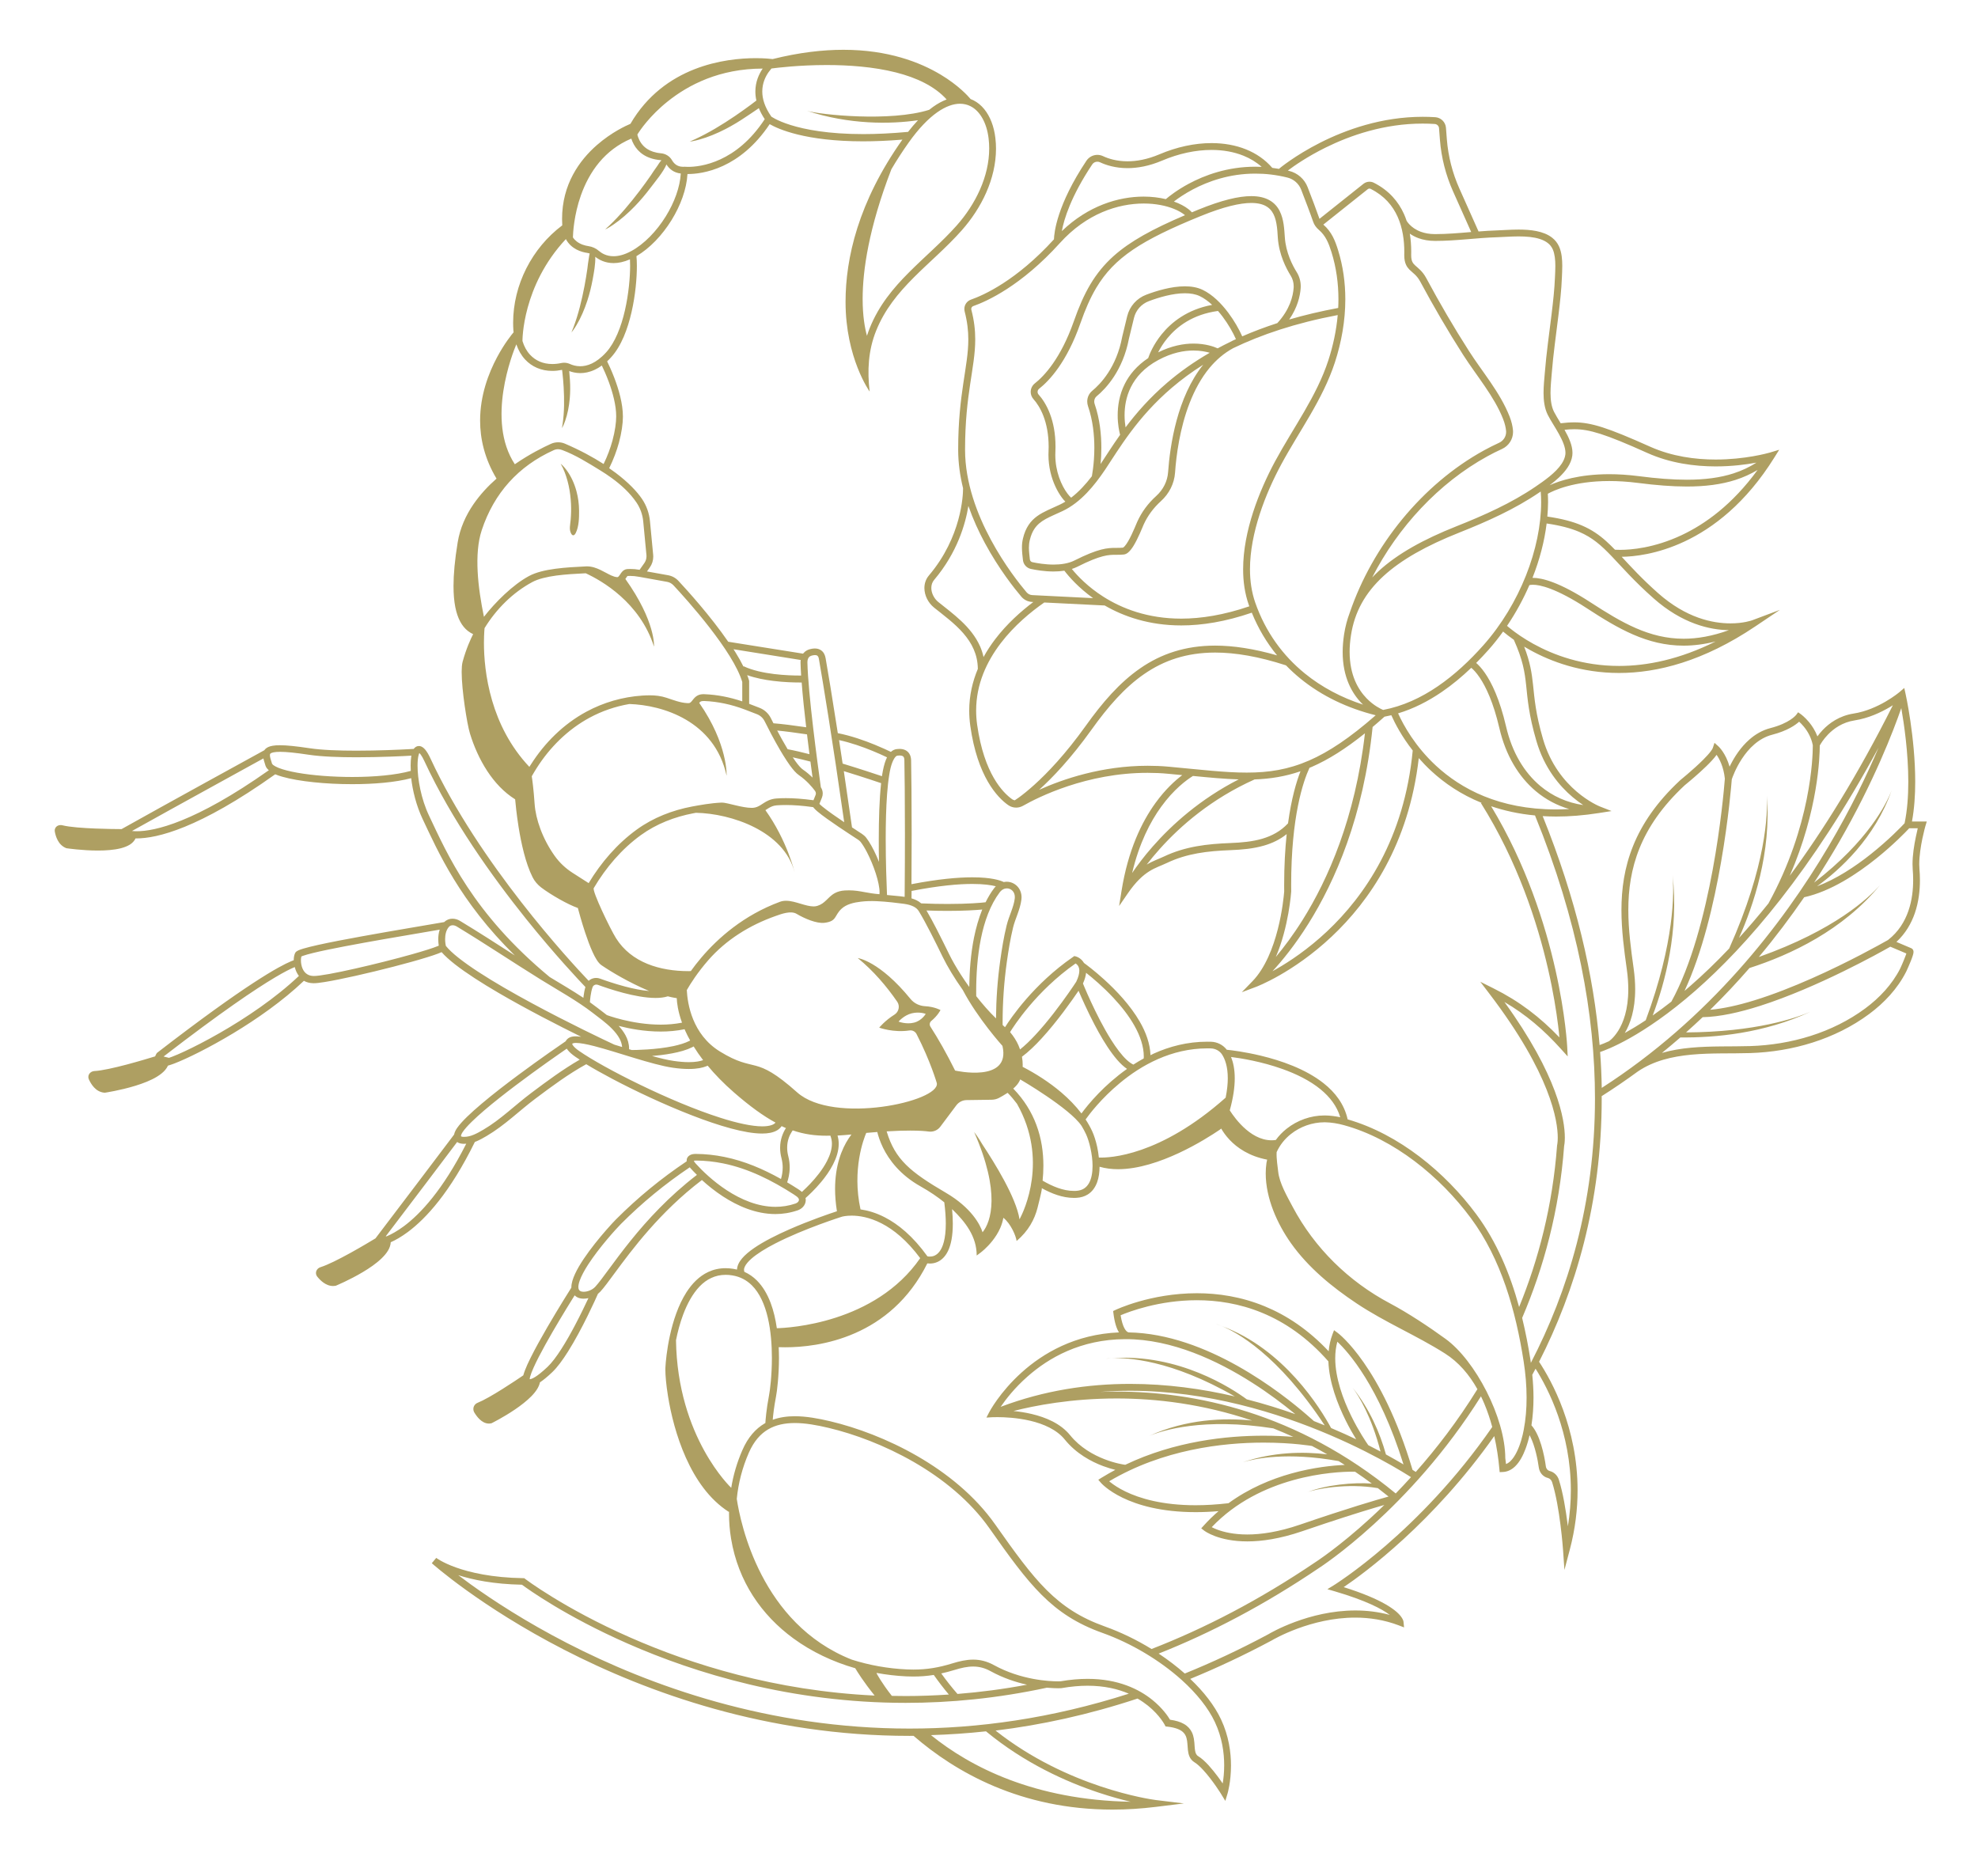 <svg width="251" height="238" viewBox="0 0 251 238" fill="none" xmlns="http://www.w3.org/2000/svg">
<path d="M72.459 63.964C72.489 64.621 72.474 65.282 72.418 65.933C72.393 66.239 72.333 66.56 72.318 66.871C72.303 67.166 72.333 67.452 72.479 67.712C72.544 67.823 72.634 67.928 72.745 67.928C72.875 67.923 72.986 67.777 73.061 67.627C73.458 66.84 73.493 65.698 73.483 64.791C73.473 63.954 73.367 63.123 73.151 62.331C72.88 61.329 72.449 60.392 71.871 59.625C71.711 59.41 71.535 59.204 71.349 59.024C71.299 58.974 71.148 58.839 71.148 58.839C71.148 58.839 71.339 59.194 71.425 59.38C72.072 60.783 72.388 62.386 72.459 63.964Z" fill="#AE9F62"/>
<path d="M141.097 172.342C140.61 172.362 140.354 172.407 140.354 172.407C140.6 172.377 140.846 172.357 141.097 172.342Z" fill="#AE9F62"/>
<path d="M155.023 168.258C154.561 168.073 154.31 168.008 154.31 168.008C154.551 168.088 154.787 168.173 155.023 168.258Z" fill="#AE9F62"/>
<path d="M242.622 104.234C242.918 102.636 243.033 100.917 243.033 99.203C243.033 93.546 241.808 88.03 241.803 88.015L241.643 87.298L241.085 87.779L241.08 87.784C241.015 87.84 240.327 88.416 239.263 89.032C238.199 89.648 236.763 90.305 235.207 90.545C233.4 90.826 232.115 91.768 231.291 92.635C231.02 92.92 230.8 93.196 230.624 93.441C230.333 92.685 229.926 92.073 229.55 91.622C229.017 90.986 228.546 90.645 228.525 90.63L228.174 90.38L227.918 90.726C227.868 90.786 227.065 91.768 224.66 92.389C223.606 92.66 222.717 93.201 221.984 93.847C220.885 94.814 220.122 96.017 219.63 96.979C219.575 97.084 219.53 97.184 219.479 97.284C218.987 95.566 218.104 94.744 218.064 94.709L217.562 94.258L217.351 94.899C217.331 94.975 217.246 95.125 217.115 95.3C216.889 95.611 216.523 96.012 216.111 96.422C215.494 97.039 214.766 97.685 214.193 98.176C213.907 98.422 213.661 98.627 213.486 98.772C213.4 98.843 213.33 98.903 213.28 98.943C213.235 98.983 213.209 99.003 213.209 99.003L213.199 99.013L213.189 99.023C210.223 101.784 208.355 104.56 207.241 107.32C206.121 110.081 205.755 112.817 205.755 115.478C205.755 118.063 206.096 120.578 206.437 123.008C206.568 123.94 206.623 124.782 206.623 125.544C206.623 128.144 205.971 129.798 205.343 130.8C205.027 131.301 204.716 131.642 204.49 131.857C204.374 131.962 204.284 132.037 204.224 132.082L204.158 132.128C203.922 132.233 203.717 132.323 203.536 132.398C203.3 132.493 203.119 132.563 202.984 132.609C202.241 123.775 200.012 114.09 195.76 103.558C196.312 103.588 196.879 103.613 197.462 103.613C199.148 103.613 200.961 103.472 202.903 103.167L204.5 102.916L202.994 102.325C202.944 102.305 201.603 101.759 200.052 100.431C198.501 99.098 196.744 96.989 195.81 93.807C194.846 90.51 194.726 88.646 194.535 86.877C194.379 85.414 194.169 84.016 193.411 82.052C193.652 82.198 193.903 82.343 194.169 82.488C196.799 83.941 200.639 85.394 205.454 85.394C210.318 85.394 216.166 83.906 222.737 79.487L225.86 77.388L222.341 78.71C222.311 78.72 221.251 79.106 219.575 79.101C217.331 79.096 213.988 78.435 210.408 75.268C208.36 73.454 206.98 71.936 205.785 70.653C207.311 70.633 210.278 70.343 213.752 68.714C217.376 67.016 221.543 63.854 225.157 58.057L225.774 57.07L224.66 57.406L224.63 57.416C224.304 57.511 221.417 58.312 217.707 58.312C215.137 58.312 212.175 57.927 209.389 56.679C206.683 55.467 204.816 54.7 203.355 54.229C201.894 53.763 200.82 53.593 199.766 53.593C199.204 53.593 198.651 53.638 198.044 53.708C197.713 53.162 197.401 52.656 197.196 52.25C196.864 51.593 196.754 50.747 196.754 49.865C196.754 49.023 196.849 48.156 196.91 47.385C197.1 44.924 197.467 42.464 197.763 39.984C197.954 38.396 198.139 36.792 198.2 35.174C198.215 34.743 198.245 34.247 198.245 33.741C198.245 32.929 198.18 32.067 197.853 31.311C197.647 30.84 197.336 30.454 196.96 30.163C196.397 29.722 195.705 29.472 194.972 29.322C194.239 29.176 193.466 29.131 192.718 29.131C191.669 29.131 190.675 29.216 189.962 29.236C189.179 29.261 188.396 29.311 187.622 29.372L185.188 23.92C184.309 21.951 183.772 19.847 183.601 17.697L183.486 16.209C183.426 15.482 182.843 14.916 182.121 14.871C181.588 14.836 181.061 14.821 180.539 14.821C175.313 14.821 170.765 16.47 167.522 18.108C164.279 19.752 162.337 21.39 162.317 21.405L162.342 21.435C162.041 21.38 161.744 21.335 161.448 21.3C160.545 20.258 159.41 19.476 158.13 18.96C156.795 18.419 155.299 18.158 153.738 18.158C151.604 18.158 149.335 18.644 147.141 19.576C145.57 20.242 144.21 20.468 143.08 20.468C141.679 20.468 140.63 20.122 139.968 19.812C139.737 19.706 139.496 19.651 139.255 19.651C138.718 19.651 138.191 19.912 137.869 20.388C134.109 26.025 133.768 29.532 133.743 30.369C128.964 35.62 124.797 37.464 123.211 38.02C122.689 38.205 122.368 38.691 122.373 39.212C122.373 39.318 122.388 39.428 122.413 39.533C122.749 40.836 122.875 41.963 122.875 43.075C122.875 44.809 122.558 46.503 122.237 48.662C121.916 50.822 121.589 53.442 121.589 57.005C121.589 57.045 121.589 57.085 121.589 57.125C121.594 58.768 121.825 60.387 122.207 61.945C122.207 61.96 122.207 61.975 122.207 61.995C122.207 62.767 122.046 68.108 117.87 73.028C117.478 73.489 117.302 74.061 117.302 74.617C117.307 75.559 117.774 76.486 118.527 77.097C119.732 78.064 121.138 79.086 122.227 80.339C122.769 80.965 123.236 81.641 123.562 82.398C123.884 83.14 124.074 83.951 124.084 84.878C123.412 86.482 122.99 88.255 122.99 90.184C122.99 90.811 123.035 91.447 123.126 92.103C124.029 98.542 126.564 101.198 127.935 102.16C128.236 102.37 128.587 102.48 128.939 102.48C129.24 102.48 129.541 102.4 129.812 102.25C131.72 101.168 137.879 98.061 145.635 98.066C146.489 98.066 147.357 98.101 148.246 98.186C148.858 98.241 149.445 98.296 150.023 98.357C149.089 99.063 147.859 100.185 146.634 101.879C144.877 104.304 143.14 107.892 142.317 113.052L142.011 114.966L143.11 113.368C144.154 111.85 145.038 111.068 145.821 110.572C146.604 110.076 147.317 109.861 148.055 109.51C150.63 108.282 153.261 107.987 156.137 107.877C157.573 107.821 159.039 107.696 160.424 107.29C161.438 106.995 162.412 106.534 163.275 105.842C163.08 107.691 162.954 109.841 162.954 112.331C162.954 112.586 162.954 112.847 162.959 113.108C162.959 113.118 162.959 113.138 162.954 113.178C162.919 113.604 162.738 115.608 162.146 117.918C161.559 120.233 160.545 122.853 158.933 124.507L157.578 125.904L159.405 125.218C159.44 125.203 164.074 123.464 168.983 118.845C173.757 114.36 178.782 107.14 180.037 96.197C180.514 96.743 181.041 97.294 181.624 97.831C183.28 99.364 185.379 100.812 188.004 101.874L187.934 101.919C192.567 109.295 195.087 117.046 196.438 122.943C197.115 125.894 197.502 128.38 197.718 130.128C197.793 130.72 197.843 131.226 197.883 131.637C195.414 129.056 192.783 127.042 189.535 125.423L187.843 124.577L188.988 126.08C196.809 136.331 197.673 142.249 197.673 144.363C197.673 144.684 197.652 144.919 197.632 145.07C197.622 145.145 197.612 145.2 197.607 145.23L197.602 145.265V145.27L197.592 145.305L197.587 145.345C197.02 152.996 195.228 159.831 192.768 165.848C191.623 161.645 189.927 157.571 187.331 154.074C183.386 148.757 177.532 143.917 171.011 142.038C170.59 140.129 169.435 138.616 167.959 137.454C165.635 135.62 162.528 134.568 159.987 133.956C157.919 133.46 156.237 133.26 155.675 133.205C155.193 132.578 154.45 132.208 153.662 132.188C153.502 132.183 153.341 132.183 153.185 132.183C150.675 132.183 148.391 132.789 146.393 133.696C146.258 133.756 146.127 133.831 145.992 133.896C145.941 132.428 145.409 130.99 144.641 129.652C143.431 127.553 141.644 125.684 140.158 124.331C138.888 123.174 137.834 122.397 137.553 122.192C137.377 121.886 137.146 121.686 136.951 121.56C136.73 121.42 136.554 121.375 136.524 121.365L136.328 121.315L136.162 121.43C131.208 124.842 128.276 129.166 127.533 130.344C127.438 130.254 127.337 130.158 127.232 130.068C127.232 129.963 127.227 129.853 127.227 129.748C127.227 127.172 127.408 124.597 127.764 122.051C127.97 120.593 128.206 119.13 128.552 117.707C128.683 117.156 128.904 116.595 129.114 116.014C129.325 115.427 129.526 114.816 129.611 114.16C129.621 114.06 129.631 113.959 129.631 113.859C129.631 113.283 129.411 112.782 129.059 112.431C128.708 112.085 128.236 111.885 127.744 111.885C127.623 111.885 127.498 111.9 127.377 111.925C126.961 111.72 125.836 111.324 123.382 111.324C121.594 111.324 119.105 111.534 115.661 112.196C115.676 109.861 115.686 107.751 115.686 105.872C115.686 101.348 115.646 98.166 115.616 96.483C115.611 96.232 115.565 96.002 115.48 95.806C115.355 95.506 115.114 95.29 114.868 95.175C114.617 95.06 114.361 95.03 114.13 95.03C114.004 95.03 113.889 95.04 113.778 95.055C113.522 95.085 113.261 95.21 113.05 95.41C112.664 95.22 111.936 94.879 111.007 94.499C109.697 93.962 108 93.361 106.314 93.03C105.601 88.436 105.064 85.214 104.767 83.525C104.732 83.32 104.672 83.135 104.587 82.969C104.461 82.724 104.265 82.538 104.05 82.433C103.834 82.323 103.608 82.288 103.402 82.288C103.156 82.288 102.93 82.333 102.734 82.388C102.498 82.453 102.202 82.594 101.961 82.874C101.941 82.894 101.926 82.924 101.911 82.944L92.408 81.431C90.149 78.149 87.197 74.892 86.088 73.705C85.742 73.334 85.285 73.084 84.783 72.993L82.097 72.512L82.459 72.001C82.745 71.6 82.895 71.119 82.895 70.628C82.895 70.553 82.89 70.478 82.885 70.403L82.479 66.139C82.383 65.127 82.037 64.145 81.46 63.298C80.822 62.361 79.738 61.214 78.126 60.001C77.865 59.806 77.589 59.61 77.303 59.41C77.85 58.302 78.257 57.2 78.538 56.178C78.884 54.9 79.04 53.758 79.045 52.881C79.045 51.188 78.498 49.374 77.961 47.961C77.599 47.014 77.238 46.252 77.042 45.851C77.213 45.696 77.378 45.526 77.549 45.335C78.849 43.902 79.642 41.763 80.139 39.608C80.636 37.449 80.817 35.269 80.817 33.751C80.817 33.26 80.797 32.844 80.762 32.503C82.469 31.501 84.035 29.838 85.215 27.934C86.359 26.08 87.127 24.005 87.238 22.081H87.318C88.141 22.081 89.813 21.946 91.771 21.039C93.648 20.167 95.787 18.579 97.669 15.753C98.758 16.379 102.197 17.933 109.516 17.933C111.012 17.933 112.674 17.867 114.511 17.717C108.899 25.644 107.297 32.784 107.297 38.305C107.297 45.435 110.355 49.684 110.355 49.684C110.043 47.054 110.174 44.473 111.168 41.993C112.252 39.278 113.984 37.188 115.947 35.219C117.905 33.255 120.093 31.426 122.036 29.236C124.536 26.416 126.384 22.713 126.389 18.865C126.389 18.414 126.363 17.958 126.308 17.507C126.138 16.054 125.656 14.781 124.893 13.844C124.511 13.378 124.054 12.997 123.537 12.732C123.417 12.672 123.291 12.617 123.166 12.571C122.844 12.186 121.635 10.833 119.376 9.475C116.74 7.892 112.684 6.318 107.021 6.318C104.386 6.318 101.399 6.659 98.046 7.496C97.805 7.466 97.037 7.38 95.912 7.38C93.999 7.38 91.083 7.621 88.096 8.798C85.144 9.961 82.127 12.055 79.999 15.713C79.482 15.928 77.624 16.765 75.742 18.409C74.642 19.371 73.543 20.608 72.71 22.162C71.876 23.715 71.324 25.589 71.324 27.783C71.324 28.049 71.334 28.32 71.349 28.595C67.504 31.476 65.114 36.151 65.114 40.951C65.114 41.262 65.124 41.572 65.144 41.883C65.15 41.978 65.165 42.073 65.175 42.163C64.949 42.429 64.01 43.577 63.071 45.34C62.002 47.344 60.923 50.155 60.923 53.367C60.923 55.677 61.49 58.197 63.006 60.733C61.942 61.669 60.928 62.752 60.084 63.979C59.111 65.397 58.373 67.021 58.076 68.83C57.71 71.064 57.549 72.878 57.549 74.361C57.549 76.436 57.861 77.869 58.398 78.871C58.664 79.372 58.995 79.763 59.361 80.053C59.577 80.224 59.808 80.359 60.039 80.469C59.723 81.09 59.156 82.313 58.704 83.971C58.614 84.312 58.588 84.733 58.583 85.249C58.583 86.437 58.754 88.075 58.97 89.583C59.08 90.335 59.196 91.051 59.311 91.657C59.427 92.264 59.537 92.755 59.638 93.081C60.124 94.679 60.852 96.342 61.831 97.841C62.77 99.269 63.94 100.536 65.37 101.428C65.416 101.939 65.546 103.307 65.807 104.945C65.973 105.988 66.199 107.135 66.485 108.242C66.776 109.35 67.132 110.417 67.579 111.304C67.84 111.825 68.222 112.266 68.679 112.617C69.251 113.052 70.124 113.614 71.033 114.125C71.841 114.576 72.659 114.982 73.327 115.217C73.463 115.723 73.804 116.981 74.246 118.314C74.532 119.175 74.853 120.062 75.195 120.804C75.365 121.175 75.536 121.51 75.717 121.791C75.897 122.071 76.078 122.302 76.319 122.472C77.584 123.334 79.763 124.637 82.278 125.709L82.288 125.714L82.303 125.719C82.303 125.719 82.343 125.734 82.398 125.754C81.419 125.674 80.32 125.449 79.301 125.178C78.006 124.837 76.831 124.431 76.133 124.176C75.973 124.116 75.812 124.091 75.646 124.091C75.365 124.091 75.089 124.176 74.858 124.331C74.803 124.371 74.748 124.411 74.698 124.456C72.489 122.142 60.762 109.51 54.628 96.252C54.402 95.761 54.186 95.4 53.97 95.135C53.86 95.004 53.744 94.894 53.614 94.809C53.483 94.724 53.328 94.664 53.147 94.664C53.021 94.664 52.891 94.699 52.79 94.759C52.66 94.834 52.564 94.934 52.489 95.045V95.03C52.489 95.03 52.268 95.045 51.877 95.065C50.697 95.13 47.991 95.255 45.21 95.255C43.047 95.255 40.838 95.18 39.291 94.944C37.59 94.689 36.385 94.564 35.517 94.564C35.165 94.564 34.864 94.584 34.608 94.629C34.221 94.694 33.91 94.809 33.674 95.035C33.624 95.085 33.579 95.14 33.539 95.2C32.369 95.841 20.662 102.265 15.427 105.206C14.734 105.201 13.479 105.191 12.153 105.136C11.345 105.106 10.512 105.056 9.769 104.991C9.026 104.925 8.368 104.835 7.932 104.725C7.856 104.705 7.776 104.695 7.696 104.695C7.52 104.695 7.334 104.745 7.184 104.87C7.033 104.996 6.938 105.201 6.943 105.396C6.943 105.441 6.948 105.487 6.958 105.537C7.013 105.842 7.118 106.248 7.334 106.644C7.44 106.839 7.575 107.035 7.756 107.205C7.932 107.376 8.147 107.526 8.403 107.621L8.449 107.636L8.494 107.641C8.504 107.641 10.406 107.927 12.43 107.927C13.424 107.927 14.448 107.857 15.316 107.641C15.748 107.531 16.144 107.381 16.486 107.17C16.792 106.975 17.048 106.714 17.203 106.383C17.244 106.383 17.279 106.388 17.319 106.388C19.909 106.383 25.215 105.161 34.924 98.251C35.2 98.367 35.507 98.472 35.848 98.567C36.902 98.868 38.267 99.098 39.794 99.258C41.32 99.419 43.006 99.504 44.688 99.504C47.449 99.504 50.18 99.278 52.178 98.742C52.364 100.346 52.825 102.22 53.624 103.918C55.596 108.087 58.342 114.375 65.33 121.24C63.036 119.767 60.752 118.288 58.378 116.855C58.081 116.675 57.75 116.575 57.414 116.575C57.037 116.57 56.656 116.72 56.359 117.006C54.552 117.326 50.08 118.058 45.968 118.805C43.865 119.185 41.857 119.571 40.341 119.907C39.583 120.077 38.95 120.233 38.483 120.373C38.247 120.443 38.057 120.508 37.896 120.578C37.816 120.613 37.745 120.648 37.675 120.694C37.605 120.744 37.525 120.794 37.449 120.934C37.384 121.069 37.344 121.21 37.314 121.37C37.289 121.515 37.273 121.676 37.273 121.846C37.178 121.876 37.068 121.921 36.937 121.976C35.466 122.593 31.255 124.852 19.97 133.566L19.914 133.611L19.874 133.671C19.864 133.686 19.804 133.771 19.744 133.911C19.729 133.951 19.709 133.991 19.688 134.042C19.683 134.042 19.683 134.042 19.678 134.047C19.106 134.222 17.645 134.668 16.094 135.079C15.316 135.284 14.518 135.48 13.8 135.63C13.082 135.78 12.44 135.885 12.003 135.905C11.807 135.915 11.616 135.981 11.466 136.111C11.315 136.236 11.21 136.442 11.21 136.657C11.21 136.762 11.235 136.873 11.28 136.968C11.415 137.263 11.616 137.639 11.928 137.975C12.083 138.14 12.264 138.301 12.485 138.421C12.701 138.541 12.957 138.631 13.233 138.651L13.283 138.656L13.333 138.651C13.343 138.651 15.236 138.371 17.178 137.774C18.152 137.474 19.141 137.098 19.934 136.612C20.331 136.366 20.682 136.096 20.953 135.78C21.099 135.61 21.225 135.419 21.315 135.219C21.536 135.159 21.807 135.069 22.138 134.943C23.684 134.347 26.496 132.979 29.608 131.105C32.62 129.287 35.903 126.992 38.564 124.456C38.9 124.647 39.307 124.757 39.773 124.762H39.809C40.14 124.762 40.597 124.707 41.184 124.612C43.227 124.286 46.771 123.479 49.929 122.663C51.505 122.257 52.986 121.846 54.131 121.49C54.703 121.315 55.19 121.154 55.571 121.009C55.752 120.944 55.903 120.879 56.038 120.819C56.47 121.31 57.042 121.821 57.73 122.362C59.181 123.494 61.139 124.747 63.267 125.99C66.826 128.069 70.862 130.133 73.744 131.556C73.503 131.526 73.277 131.506 73.076 131.501C72.906 131.501 72.745 131.511 72.594 131.546C72.398 131.586 72.203 131.662 72.027 131.812C71.942 131.887 71.856 131.982 71.796 132.097C71.791 132.108 71.791 132.113 71.786 132.123C71.219 132.508 68.618 134.292 65.797 136.387C64.201 137.569 62.539 138.852 61.134 140.039C60.431 140.63 59.793 141.202 59.256 141.723C58.719 142.249 58.287 142.725 57.991 143.151C57.815 143.411 57.68 143.677 57.625 143.962C57.574 144.028 57.504 144.123 57.404 144.258C56.139 145.932 50.978 152.771 47.645 157.14C47.108 157.466 45.838 158.227 44.467 158.984C43.764 159.37 43.036 159.756 42.379 160.076C41.721 160.397 41.119 160.652 40.702 160.783C40.541 160.833 40.391 160.918 40.281 161.048C40.17 161.174 40.095 161.349 40.095 161.534C40.095 161.7 40.155 161.865 40.26 161.995C40.446 162.226 40.702 162.506 41.033 162.747C41.365 162.982 41.782 163.183 42.268 163.183C42.369 163.183 42.469 163.173 42.57 163.158L42.615 163.148L42.66 163.128C42.67 163.123 44.352 162.426 46.048 161.414C46.897 160.908 47.755 160.322 48.418 159.68C48.749 159.36 49.035 159.029 49.246 158.673C49.437 158.348 49.562 158.002 49.583 157.631C50.19 157.361 50.918 156.95 51.751 156.333C54.065 154.615 57.123 151.293 60.26 144.899C60.32 144.874 60.386 144.854 60.446 144.829C60.923 144.629 61.364 144.373 61.766 144.138C64.07 142.78 65.908 140.931 67.936 139.413C70.039 137.835 72.117 136.291 74.391 135.039C75.305 135.595 76.414 136.216 77.654 136.873C80.606 138.436 84.291 140.169 87.77 141.517C89.507 142.194 91.198 142.77 92.719 143.181C94.246 143.592 95.601 143.837 96.71 143.837C97.453 143.837 98.096 143.727 98.608 143.431C98.839 143.296 99.035 143.116 99.185 142.895C99.306 142.955 99.431 143.015 99.552 143.066C99.612 143.091 99.672 143.116 99.732 143.141C99.366 143.712 98.994 144.559 98.994 145.646C98.994 146.057 99.045 146.503 99.17 146.974C99.275 147.39 99.321 147.785 99.321 148.146C99.321 148.707 99.22 149.193 99.125 149.529C99.115 149.559 99.11 149.579 99.1 149.604C96.861 148.347 94.481 147.324 91.916 146.803C90.731 146.563 89.517 146.428 88.302 146.423H88.292C87.991 146.423 87.734 146.463 87.509 146.603C87.398 146.673 87.293 146.773 87.228 146.894C87.157 147.014 87.132 147.149 87.132 147.274C87.132 147.304 87.137 147.329 87.137 147.36C83.884 149.539 80.938 151.954 78.156 154.74C77.915 154.981 77.459 155.472 76.891 156.123C76.043 157.095 74.964 158.413 74.085 159.721C73.648 160.372 73.257 161.023 72.976 161.635C72.695 162.246 72.504 162.817 72.504 163.353C72.504 163.363 72.504 163.378 72.504 163.388C72.378 163.584 70.918 165.898 69.447 168.424C68.679 169.747 67.911 171.124 67.328 172.297C67.037 172.883 66.791 173.414 66.62 173.87C66.535 174.101 66.46 174.306 66.41 174.497C66.41 174.507 66.405 174.512 66.405 174.517C66.389 174.527 66.379 174.537 66.364 174.547C65.958 174.827 64.904 175.539 63.759 176.255C63.187 176.616 62.589 176.977 62.037 177.287C61.485 177.598 60.978 177.854 60.606 178.004C60.27 178.139 60.064 178.46 60.069 178.796C60.069 178.946 60.109 179.101 60.195 179.242C60.355 179.507 60.576 179.828 60.873 180.108C61.023 180.249 61.189 180.374 61.38 180.474C61.57 180.569 61.796 180.639 62.037 180.639C62.133 180.639 62.233 180.629 62.333 180.604L62.383 180.594L62.429 180.569C62.439 180.564 63.874 179.853 65.35 178.851C66.088 178.35 66.836 177.773 67.434 177.167C67.73 176.862 67.991 176.546 68.187 176.22C68.342 175.96 68.458 175.689 68.518 175.408C68.935 175.128 69.442 174.722 70.069 174.126C70.732 173.494 71.409 172.562 72.077 171.505C73.889 168.629 75.586 164.836 75.877 164.175C75.983 164.09 76.083 163.999 76.178 163.899C76.645 163.393 77.228 162.597 77.976 161.579C80.169 158.603 83.744 153.778 89.07 149.735C89.808 150.411 90.706 151.142 91.736 151.814C93.608 153.031 95.902 154.049 98.387 154.054C99.316 154.054 100.264 153.908 101.218 153.583C101.474 153.492 101.72 153.347 101.911 153.132C102.102 152.921 102.242 152.626 102.247 152.295V152.29V152.27C102.247 152.185 102.237 152.105 102.217 152.024C102.579 151.709 103.387 150.962 104.205 149.98C104.752 149.324 105.3 148.562 105.716 147.745C106.133 146.929 106.429 146.047 106.429 145.15C106.429 144.794 106.384 144.438 106.278 144.093C106.846 144.063 107.433 144.013 108.045 143.957C107.925 144.113 107.804 144.283 107.684 144.468C106.816 145.791 105.967 147.876 105.967 150.872C105.967 151.734 106.042 152.681 106.203 153.698C105.284 153.998 102.724 154.87 100.149 156.003C98.543 156.709 96.931 157.516 95.696 158.363C95.079 158.789 94.552 159.224 94.165 159.68C93.969 159.911 93.814 160.146 93.698 160.397C93.598 160.622 93.533 160.858 93.523 161.098C93.367 161.058 93.211 161.028 93.046 161.003C92.709 160.948 92.388 160.923 92.072 160.923C91.264 160.923 90.526 161.098 89.868 161.404C88.713 161.945 87.815 162.882 87.107 163.979C86.048 165.633 85.405 167.672 85.009 169.476C84.612 171.28 84.472 172.838 84.436 173.54C84.431 173.615 84.431 173.7 84.431 173.795C84.431 174.497 84.527 175.689 84.768 177.177C85.129 179.402 85.822 182.263 87.037 184.974C88.252 187.684 89.989 190.25 92.478 191.843L92.514 191.788C92.514 191.873 92.509 191.963 92.509 192.048C92.509 193.116 92.594 194.183 92.77 195.24C93.668 200.682 96.645 204.956 100.686 207.907C103.01 209.605 105.686 210.868 108.527 211.685C108.783 212.121 109.592 213.428 110.987 215.152C98.332 214.556 87.669 211.174 79.974 207.786C75.732 205.923 72.393 204.059 70.119 202.661C68.98 201.964 68.106 201.383 67.519 200.977C67.228 200.777 67.002 200.616 66.856 200.506C66.781 200.451 66.726 200.411 66.691 200.386C66.656 200.361 66.635 200.346 66.635 200.346L66.52 200.256H66.374C62.399 200.191 59.628 199.529 57.855 198.898C56.972 198.582 56.334 198.266 55.928 198.041C55.722 197.926 55.576 197.831 55.481 197.77C55.436 197.74 55.401 197.715 55.381 197.7L55.361 197.685H55.355L55.34 197.705L54.793 198.357C54.813 198.377 60.923 203.848 71.55 209.32C82.177 214.791 97.323 220.268 115.41 220.268C115.58 220.268 115.751 220.263 115.927 220.263C121.253 224.882 129.566 229.622 141.162 229.622C142.924 229.622 144.762 229.512 146.674 229.277L150.229 228.841L146.674 228.41L146.644 228.405C146.012 228.325 135.485 226.837 126.333 219.596C132.116 218.89 138.135 217.587 144.35 215.533C144.847 215.823 145.289 216.129 145.67 216.435C146.433 217.051 146.971 217.667 147.312 218.123C147.483 218.354 147.608 218.544 147.683 218.669C147.724 218.734 147.754 218.785 147.769 218.815L147.789 218.85L147.794 218.855L147.899 219.07L148.135 219.095C149.184 219.21 149.772 219.481 150.098 219.772C150.344 219.992 150.475 220.238 150.56 220.533C150.69 220.974 150.68 221.52 150.741 222.072C150.771 222.347 150.826 222.633 150.946 222.903C151.067 223.179 151.278 223.439 151.574 223.62C151.91 223.83 152.312 224.191 152.698 224.617C153.286 225.253 153.858 226.025 154.285 226.631C154.496 226.937 154.671 227.202 154.792 227.388C154.852 227.483 154.897 227.558 154.932 227.608C154.962 227.658 154.977 227.683 154.977 227.683L155.489 228.52L155.771 227.583C155.781 227.553 156.207 226.12 156.207 224.031C156.207 222.367 155.936 220.283 154.942 218.173C154.114 216.41 152.749 214.661 151.037 213.038C154.42 211.65 157.854 210.041 161.333 208.182L161.343 208.177L161.353 208.172L161.363 208.167C161.619 208.012 166.343 205.256 171.975 205.261C173.762 205.261 175.64 205.537 177.507 206.248L178.17 206.504L178.1 205.797C178.095 205.727 178.054 205.532 177.874 205.261C177.608 204.85 177.04 204.264 175.795 203.553C174.681 202.916 173.014 202.18 170.509 201.393C173.135 199.614 181.834 193.256 189.615 182.228C189.932 183.631 190.143 185.044 190.263 186.387L190.303 186.802L190.72 186.782C191.322 186.757 191.839 186.472 192.246 186.086C192.858 185.5 193.27 184.673 193.581 183.856C193.812 183.235 193.983 182.624 194.093 182.113C194.128 182.178 194.164 182.238 194.194 182.303C194.791 183.5 195.142 185.264 195.268 186.216C195.313 186.537 195.444 186.827 195.639 187.058C195.835 187.288 196.101 187.464 196.413 187.539C196.648 187.594 196.864 187.789 196.955 188.07C197.452 189.633 197.803 191.768 198.019 193.501C198.129 194.368 198.21 195.135 198.26 195.686C198.285 195.962 198.305 196.182 198.315 196.332C198.325 196.483 198.335 196.563 198.335 196.563L198.521 199.208L199.199 196.643C199.901 193.988 200.188 191.462 200.188 189.112C200.188 181.161 196.909 175.233 195.303 172.798C199.891 163.784 203.25 152.656 203.25 139.403C203.25 139.303 203.245 139.197 203.245 139.092C204.826 138.09 206.347 137.048 207.813 135.976C209.811 134.613 212.175 134.057 214.65 133.826C217.125 133.596 219.695 133.701 222.09 133.626C227.416 133.455 232.843 131.892 237.19 128.67C239.088 127.262 240.774 125.479 241.869 123.329C241.884 123.299 241.904 123.259 241.934 123.194C242.039 122.968 242.25 122.497 242.441 122.026C242.536 121.791 242.627 121.56 242.692 121.355C242.727 121.255 242.757 121.16 242.777 121.069C242.797 120.979 242.817 120.899 242.817 120.789C242.817 120.739 242.817 120.683 242.787 120.598C242.772 120.558 242.747 120.503 242.707 120.453C242.667 120.403 242.602 120.348 242.526 120.318L240.649 119.521C241.803 118.454 242.531 117.176 242.978 115.893C243.49 114.415 243.631 112.922 243.631 111.69C243.631 111.163 243.606 110.687 243.57 110.277C243.555 110.081 243.545 109.876 243.545 109.665C243.545 108.603 243.741 107.381 243.937 106.429C244.037 105.953 244.133 105.547 244.208 105.256C244.243 105.111 244.278 104.996 244.298 104.92C244.308 104.88 244.318 104.85 244.323 104.83L244.333 104.8L244.499 104.239H242.622V104.234ZM17.349 105.477C17.118 105.477 16.922 105.462 16.747 105.446C19.508 103.903 23.514 101.689 26.988 99.78C28.935 98.707 30.712 97.73 32.002 97.019C32.59 96.693 33.072 96.433 33.428 96.237C33.443 96.317 33.458 96.397 33.483 96.478C33.544 96.698 33.614 96.924 33.689 97.154C33.77 97.395 33.925 97.58 34.116 97.735C24.698 104.379 19.623 105.482 17.349 105.477ZM52.183 96.002C52.133 96.337 52.108 96.718 52.108 97.144C52.108 97.359 52.118 97.585 52.128 97.82C50.255 98.347 47.494 98.592 44.713 98.592C42.198 98.592 39.663 98.397 37.725 98.051C36.756 97.881 35.943 97.67 35.371 97.445C35.085 97.329 34.864 97.214 34.718 97.109C34.573 97.004 34.523 96.914 34.517 96.894C34.442 96.658 34.372 96.443 34.322 96.257C34.272 96.077 34.246 95.921 34.252 95.821C34.252 95.736 34.267 95.691 34.282 95.666C34.292 95.646 34.307 95.626 34.342 95.601C34.397 95.561 34.513 95.506 34.708 95.466C34.904 95.425 35.185 95.4 35.542 95.4C36.33 95.4 37.504 95.516 39.186 95.771C40.818 96.017 43.051 96.092 45.235 96.092C48.267 96.092 51.204 95.947 52.208 95.886C52.198 95.927 52.188 95.962 52.183 96.002ZM27.886 131.075C26.189 132.047 24.633 132.844 23.408 133.415C22.796 133.701 22.269 133.926 21.847 134.087C21.696 134.147 21.561 134.192 21.44 134.232L21.164 134.162L20.758 134.062C28.127 128.38 32.429 125.494 34.874 124.041C36.109 123.304 36.867 122.938 37.309 122.753C37.344 122.738 37.374 122.728 37.409 122.713C37.484 123.038 37.61 123.364 37.811 123.67C37.846 123.725 37.891 123.78 37.931 123.835C34.964 126.651 31.164 129.196 27.886 131.075ZM55.677 119.997C55.642 120.012 55.606 120.027 55.571 120.042C54.984 120.288 53.809 120.658 52.374 121.064C50.215 121.676 47.444 122.372 45.024 122.918C43.815 123.189 42.695 123.424 41.782 123.59C41.325 123.67 40.923 123.735 40.592 123.78C40.26 123.825 39.994 123.845 39.839 123.845H39.814C39.477 123.84 39.226 123.765 39.026 123.65C38.724 123.479 38.519 123.209 38.383 122.883C38.247 122.557 38.187 122.182 38.187 121.866C38.187 121.721 38.197 121.595 38.217 121.49C38.227 121.44 38.237 121.395 38.247 121.365C38.293 121.345 38.358 121.315 38.448 121.285C38.729 121.185 39.191 121.054 39.768 120.914C41.812 120.418 45.356 119.767 48.724 119.175C51.51 118.689 54.176 118.243 55.797 117.963C55.657 118.384 55.617 118.805 55.612 119.17C55.612 119.501 55.647 119.787 55.677 119.997ZM193.662 86.953C193.847 88.696 193.983 90.68 194.967 94.037C195.966 97.46 197.888 99.734 199.555 101.142C200.037 101.548 200.494 101.884 200.905 102.155C198.887 101.864 197.025 101.047 195.449 99.725C193.441 98.036 191.889 95.521 191.116 92.194C190.303 88.701 189.279 86.617 188.431 85.394C187.994 84.763 187.607 84.367 187.321 84.122C187.858 83.581 188.381 83.029 188.878 82.468C189.54 81.727 190.158 80.945 190.735 80.138C191.066 80.419 191.523 80.78 192.1 81.186C193.245 83.741 193.476 85.229 193.662 86.953ZM158.461 76.741C158.486 76.806 158.512 76.871 158.532 76.937C155.284 78.049 152.412 78.495 149.907 78.5C145.615 78.5 142.357 77.207 140.013 75.719C138.05 74.471 136.735 73.084 136.012 72.197C136.258 72.117 136.499 72.021 136.73 71.906C138.231 71.149 139.22 70.774 139.943 70.588C140.665 70.403 141.107 70.398 141.604 70.398C141.649 70.398 141.695 70.398 141.735 70.398C141.996 70.398 142.277 70.398 142.598 70.363C142.829 70.338 143 70.233 143.15 70.112C143.406 69.897 143.617 69.611 143.828 69.281C144.134 68.784 144.415 68.198 144.646 67.682C144.762 67.427 144.862 67.191 144.942 66.996C145.023 66.805 145.088 66.65 145.118 66.58C145.63 65.448 146.358 64.46 147.322 63.584C148.351 62.652 149.009 61.379 149.109 59.981C149.26 57.811 149.706 54.349 150.961 51.127C151.589 49.514 152.417 47.966 153.497 46.668C154.335 45.666 155.319 44.809 156.488 44.178C160.033 42.469 164.375 40.996 169.751 39.979C169.581 41.918 169.169 43.847 168.567 45.706C167.071 50.311 164.144 54.204 161.8 58.543C159.782 62.296 157.753 67.391 157.748 72.217C157.743 73.775 157.959 75.303 158.461 76.741ZM131.79 50.06C131.705 49.965 131.665 49.85 131.665 49.729C131.665 49.579 131.73 49.434 131.855 49.334C133.14 48.322 135.369 45.967 137.091 41.041C137.709 39.273 138.351 37.799 139.114 36.517C140.264 34.598 141.679 33.105 143.763 31.686C145.846 30.274 148.602 28.946 152.372 27.413C155.314 26.215 157.382 25.754 158.783 25.754C159.621 25.754 160.218 25.914 160.655 26.16C160.981 26.345 161.222 26.576 161.413 26.856C161.699 27.272 161.875 27.803 161.975 28.385C162.081 28.961 162.116 29.582 162.151 30.168C162.297 32.318 163.225 34.082 163.777 34.968C164.034 35.379 164.164 35.845 164.164 36.326C164.164 36.386 164.164 36.452 164.159 36.512C164.084 37.579 163.682 39.267 162.086 41.001C160.489 41.517 159.008 42.083 157.633 42.68C157.231 41.773 156.619 40.69 155.851 39.668C154.962 38.486 153.868 37.389 152.618 36.782C151.93 36.452 151.147 36.331 150.349 36.331C148.622 36.336 146.775 36.898 145.46 37.394C144.25 37.849 143.341 38.872 143.035 40.129L142.397 42.76V42.77C141.674 46.608 139.666 48.712 138.592 49.599C138.181 49.94 137.965 50.441 137.965 50.947C137.965 51.147 138 51.348 138.065 51.543C138.683 53.342 138.868 55.231 138.868 56.814C138.868 57.892 138.783 58.824 138.698 59.485C138.657 59.816 138.612 60.076 138.582 60.257C138.567 60.332 138.557 60.387 138.552 60.432C137.779 61.444 136.905 62.406 135.922 63.153C135.776 63.017 135.615 62.842 135.455 62.627C135.073 62.12 134.687 61.419 134.395 60.577C134.104 59.74 133.914 58.763 133.914 57.711C133.914 57.591 133.914 57.471 133.924 57.345C133.934 57.125 133.939 56.91 133.939 56.699C133.949 53.272 132.759 51.137 131.79 50.06ZM142.136 55.176C141.152 56.564 140.359 57.826 139.661 58.879C139.717 58.292 139.757 57.596 139.757 56.819C139.757 55.176 139.571 53.192 138.908 51.268C138.873 51.162 138.853 51.057 138.853 50.952C138.853 50.686 138.959 50.446 139.159 50.281C140.339 49.309 142.488 47.024 143.261 42.96L143.898 40.34C144.134 39.363 144.837 38.571 145.781 38.215C147.046 37.739 148.828 37.208 150.364 37.213C151.072 37.213 151.724 37.323 152.252 37.579C152.789 37.834 153.316 38.225 153.818 38.686C150.66 39.267 148.632 40.906 147.402 42.429C146.323 43.762 145.846 45.01 145.7 45.44C144.255 46.402 143.306 47.555 142.724 48.727C142.026 50.12 141.83 51.533 141.83 52.691C141.825 53.858 142.031 54.775 142.136 55.176ZM143.507 49.118C144.129 47.876 145.178 46.658 146.981 45.686C148.712 44.749 150.239 44.478 151.448 44.478C152.312 44.478 153.015 44.619 153.507 44.764C151.428 45.962 149.661 47.239 148.14 48.537C145.896 50.456 144.194 52.415 142.829 54.229C142.764 53.818 142.704 53.292 142.704 52.696C142.704 51.628 142.884 50.356 143.507 49.118ZM151.448 43.597C150.203 43.597 148.662 43.872 146.96 44.714C147.222 44.203 147.603 43.562 148.14 42.91C149.355 41.442 151.333 39.894 154.556 39.458C154.767 39.698 154.967 39.944 155.158 40.199C155.876 41.156 156.463 42.194 156.835 43.035C156.579 43.146 156.333 43.266 156.092 43.396C155.55 43.657 155.023 43.927 154.516 44.203C154.074 43.997 152.984 43.597 151.448 43.597ZM140.229 59.605C142.006 56.955 144.265 52.991 148.712 49.193C149.877 48.201 151.192 47.219 152.683 46.277C151.022 48.342 149.978 50.887 149.31 53.332C148.627 55.847 148.346 58.252 148.226 59.916C148.145 61.073 147.598 62.141 146.725 62.932C145.675 63.879 144.872 64.972 144.31 66.214C144.245 66.359 144.134 66.635 143.984 66.981C143.763 67.497 143.462 68.158 143.155 68.684C143 68.945 142.844 69.17 142.714 69.316C142.648 69.386 142.588 69.436 142.548 69.466L142.508 69.491C142.232 69.516 141.991 69.521 141.735 69.521C141.689 69.521 141.644 69.521 141.604 69.521C141.102 69.521 140.525 69.531 139.722 69.742C138.913 69.952 137.869 70.353 136.338 71.124C135.59 71.5 134.631 71.641 133.698 71.641C132.633 71.641 131.614 71.465 131.002 71.335C130.831 71.3 130.706 71.154 130.686 70.974C130.63 70.438 130.565 69.967 130.565 69.501C130.565 69.185 130.595 68.87 130.676 68.529C130.821 67.928 131.017 67.472 131.263 67.106C131.629 66.56 132.096 66.189 132.704 65.853C133.306 65.518 134.034 65.227 134.852 64.841C137.166 63.739 138.888 61.594 140.229 59.605ZM162.568 58.959C164.862 54.695 167.834 50.757 169.395 45.977C170.233 43.401 170.715 40.685 170.715 37.975C170.715 35.875 170.429 33.776 169.796 31.742C169.611 31.145 169.41 30.564 169.119 30.013C168.828 29.462 168.446 28.946 167.924 28.5L173.572 24C173.632 23.955 173.702 23.93 173.777 23.93C173.833 23.93 173.888 23.94 173.938 23.97C175.675 24.847 176.724 26.1 177.357 27.513C177.989 28.926 178.2 30.499 178.2 31.962C178.2 32.072 178.2 32.178 178.195 32.288C178.195 32.323 178.195 32.363 178.195 32.393C178.195 32.889 178.27 33.28 178.421 33.601C178.531 33.841 178.682 34.036 178.837 34.197C179.073 34.437 179.314 34.613 179.54 34.833C179.766 35.054 179.992 35.309 180.213 35.715C181.92 38.887 183.732 42.003 185.675 45.04C187.397 47.72 189.61 50.296 190.735 53.162C190.971 53.763 191.076 54.269 191.116 54.68C191.121 54.725 191.121 54.77 191.121 54.815C191.121 55.396 190.775 55.932 190.233 56.183C189.58 56.484 188.938 56.804 188.31 57.15C180.444 61.474 174.169 69.281 171.282 77.733C170.951 78.605 170.71 79.522 170.56 80.489C170.439 81.291 170.379 82.037 170.379 82.729C170.374 85.956 171.599 88.04 172.834 89.282C172.879 89.328 172.924 89.368 172.969 89.413C170.228 88.521 167.718 87.198 165.575 85.454C162.768 83.17 160.58 80.173 159.285 76.466C158.823 75.133 158.617 73.705 158.617 72.227C158.617 67.637 160.59 62.632 162.568 58.959ZM171.262 82.719C171.262 82.072 171.313 81.371 171.433 80.609C171.89 77.643 173.245 75.233 175.529 73.124C177.813 71.019 181.031 69.225 185.163 67.587C188.667 66.194 192.201 64.626 195.358 62.471C195.409 62.436 195.459 62.401 195.509 62.366C195.544 62.812 195.564 63.258 195.564 63.724C195.564 66.63 194.896 69.862 193.641 73.023C192.386 76.185 190.549 79.272 188.22 81.892C186.523 83.801 184.585 85.63 182.437 87.093C180.323 88.536 178.009 89.613 175.514 90.084C175.213 89.959 174.304 89.528 173.411 88.606C172.337 87.489 171.267 85.675 171.262 82.719ZM205.454 84.502C200.815 84.502 197.125 83.105 194.59 81.707C193.325 81.01 192.346 80.309 191.689 79.788C191.518 79.652 191.367 79.527 191.237 79.417C192.351 77.768 193.3 76.025 194.073 74.246C194.159 74.226 194.299 74.201 194.515 74.201C195.378 74.196 197.432 74.617 201.387 77.197C203.365 78.485 205.263 79.662 207.256 80.524C209.244 81.386 211.327 81.927 213.641 81.927C214.921 81.927 216.272 81.757 217.707 81.396C213.119 83.681 209.003 84.502 205.454 84.502ZM209.821 75.914C213.465 79.146 216.974 79.933 219.389 79.963C217.271 80.725 215.383 81.05 213.646 81.05C211.473 81.05 209.525 80.544 207.612 79.717C205.705 78.891 203.842 77.738 201.874 76.461C197.838 73.835 195.66 73.329 194.52 73.324C194.5 73.324 194.485 73.324 194.465 73.324C195.378 71.019 195.986 68.674 196.262 66.424C198.004 66.68 199.314 67.031 200.378 67.482C202.08 68.208 203.19 69.2 204.52 70.588C205.845 71.976 207.366 73.745 209.821 75.914ZM213.375 67.913C209.896 69.546 206.955 69.772 205.589 69.772C205.323 69.772 205.117 69.761 204.982 69.757C204.962 69.757 204.947 69.757 204.931 69.751C204.56 69.371 204.194 69.01 203.822 68.674C202.923 67.868 201.96 67.201 200.725 66.675C199.565 66.179 198.165 65.813 196.352 65.548C196.408 64.931 196.438 64.315 196.443 63.719C196.443 63.358 196.433 63.002 196.413 62.652C197.115 62.261 199.66 61.038 204.209 61.038C205.308 61.038 206.518 61.108 207.853 61.279C210.152 61.574 212.2 61.735 214.053 61.735C216.402 61.735 218.435 61.474 220.242 60.893C221.236 60.572 222.16 60.151 223.029 59.635C219.846 64.004 216.407 66.49 213.375 67.913ZM199.761 54.464C200.725 54.464 201.673 54.61 203.084 55.056C204.49 55.507 206.337 56.258 209.028 57.471C211.964 58.788 215.047 59.179 217.702 59.184C219.781 59.184 221.598 58.944 222.888 58.703C221.984 59.279 221.026 59.73 219.971 60.071C218.275 60.617 216.337 60.873 214.053 60.873C212.256 60.873 210.243 60.718 207.969 60.422C206.598 60.246 205.348 60.171 204.214 60.171C200.378 60.171 197.878 61.013 196.638 61.574C197.04 61.274 197.447 60.943 197.833 60.582C198.245 60.191 198.626 59.77 198.928 59.31C199.229 58.849 199.45 58.347 199.52 57.806C199.535 57.691 199.54 57.576 199.54 57.461C199.54 56.98 199.425 56.504 199.249 56.033C199.063 55.527 198.807 55.026 198.531 54.539C198.958 54.489 199.364 54.464 199.761 54.464ZM189.987 30.103C190.735 30.083 191.714 29.998 192.713 29.998C193.662 29.998 194.63 30.073 195.409 30.329C195.795 30.454 196.136 30.624 196.413 30.84C196.689 31.055 196.894 31.316 197.045 31.651C197.291 32.218 197.366 32.969 197.366 33.736C197.366 34.212 197.341 34.693 197.321 35.134C197.261 36.707 197.08 38.285 196.889 39.869C196.593 42.334 196.227 44.804 196.031 47.304C195.971 48.056 195.87 48.948 195.87 49.855C195.87 50.807 195.981 51.784 196.402 52.636C196.764 53.352 197.336 54.194 197.813 55.056C198.049 55.486 198.265 55.917 198.415 56.328C198.566 56.739 198.651 57.125 198.651 57.456C198.651 57.536 198.646 57.616 198.636 57.691C198.586 58.067 198.426 58.448 198.18 58.829C197.808 59.4 197.236 59.961 196.628 60.457C196.021 60.953 195.378 61.394 194.856 61.75C191.789 63.844 188.315 65.392 184.831 66.775C180.64 68.439 177.331 70.268 174.927 72.482C174.646 72.743 174.38 73.008 174.124 73.274C177.382 66.91 182.572 61.289 188.732 57.907C189.344 57.571 189.967 57.255 190.599 56.97C191.453 56.579 192 55.737 192 54.805C192 54.735 191.995 54.665 191.99 54.59C191.945 54.094 191.819 53.507 191.553 52.831C190.348 49.779 188.084 47.169 186.418 44.559C184.485 41.542 182.683 38.446 180.986 35.289C180.514 34.407 179.932 34.006 179.59 33.691C179.415 33.53 179.304 33.4 179.219 33.22C179.134 33.039 179.073 32.789 179.073 32.378V32.293C179.073 32.178 179.078 32.067 179.078 31.952C179.078 31.21 179.028 30.429 178.898 29.647C179.204 29.863 179.575 30.068 180.022 30.229C180.594 30.434 181.282 30.569 182.1 30.569C184.771 30.574 187.397 30.178 189.987 30.103ZM168.215 18.724C171.353 17.176 175.655 15.678 180.534 15.683C181.036 15.683 181.543 15.698 182.06 15.733C182.352 15.753 182.587 15.979 182.608 16.269L182.723 17.757C182.899 20.007 183.461 22.207 184.38 24.271L186.689 29.442C185.143 29.572 183.612 29.707 182.095 29.707C181.378 29.707 180.795 29.587 180.318 29.417C179.626 29.166 179.164 28.8 178.873 28.5C178.727 28.349 178.627 28.214 178.561 28.124C178.531 28.079 178.506 28.044 178.496 28.019L178.486 27.999C178.391 27.713 178.285 27.433 178.16 27.157C177.457 25.589 176.252 24.156 174.335 23.189C174.159 23.099 173.968 23.058 173.777 23.058C173.511 23.058 173.24 23.149 173.024 23.319L167.437 27.768C167.101 26.791 166.413 24.992 165.931 23.745C165.535 22.718 164.656 21.951 163.587 21.686C163.532 21.671 163.476 21.66 163.421 21.645C164.219 21.039 165.896 19.872 168.215 18.724ZM163.371 22.532C164.164 22.728 164.812 23.299 165.108 24.055C165.6 25.323 166.308 27.177 166.624 28.109C166.764 28.53 167.025 28.886 167.352 29.161C167.783 29.532 168.095 29.948 168.346 30.424C168.597 30.895 168.782 31.426 168.963 32.002C169.566 33.946 169.842 35.956 169.842 37.975C169.842 38.34 169.832 38.711 169.812 39.077C167.573 39.493 165.499 39.989 163.592 40.545C164.651 39.017 164.977 37.569 165.048 36.577C165.053 36.497 165.058 36.411 165.058 36.331C165.058 35.69 164.882 35.059 164.536 34.513C164.023 33.696 163.165 32.042 163.04 30.118C162.964 29.091 162.924 27.833 162.377 26.761C162.106 26.225 161.689 25.744 161.092 25.408C160.499 25.073 159.741 24.887 158.788 24.887C157.196 24.887 155.048 25.388 152.046 26.611C151.775 26.721 151.509 26.831 151.248 26.942C151.117 26.801 150.971 26.666 150.811 26.541C150.319 26.16 149.691 25.834 148.963 25.574C149.481 25.173 150.294 24.607 151.358 24.041C153.271 23.028 155.986 22.031 159.28 22.031C160.56 22.026 161.925 22.172 163.371 22.532ZM138.597 20.864C138.748 20.638 138.989 20.518 139.25 20.518C139.365 20.518 139.481 20.543 139.591 20.593C140.349 20.949 141.534 21.335 143.08 21.335C144.33 21.335 145.811 21.084 147.483 20.373C149.581 19.481 151.735 19.025 153.738 19.025C155.203 19.025 156.584 19.27 157.799 19.762C158.657 20.107 159.43 20.578 160.103 21.174C159.827 21.159 159.551 21.154 159.28 21.154C155.751 21.154 152.859 22.237 150.851 23.314C149.375 24.106 148.376 24.897 147.939 25.268C147.091 25.068 146.147 24.947 145.128 24.947C141.951 24.947 138.1 26.095 134.742 29.327C135.018 27.823 135.881 24.942 138.597 20.864ZM123.105 48.782C123.422 46.638 123.753 44.904 123.753 43.065C123.753 41.888 123.617 40.675 123.261 39.307C123.251 39.273 123.246 39.237 123.246 39.207C123.246 39.042 123.346 38.897 123.497 38.842C125.219 38.24 129.576 36.286 134.506 30.83C137.894 27.082 141.89 25.829 145.133 25.824C146.644 25.824 147.985 26.1 149.009 26.521C149.521 26.731 149.947 26.972 150.274 27.227C150.309 27.252 150.334 27.282 150.369 27.307C146.243 29.066 143.411 30.614 141.308 32.493C140.123 33.556 139.174 34.723 138.366 36.071C137.563 37.424 136.9 38.952 136.268 40.756C134.591 45.541 132.468 47.74 131.318 48.647C130.972 48.918 130.791 49.329 130.791 49.729C130.791 50.055 130.907 50.381 131.142 50.646C131.966 51.563 133.07 53.477 133.07 56.704C133.07 56.9 133.065 57.105 133.055 57.31C133.05 57.446 133.045 57.581 133.045 57.711C133.045 59.26 133.417 60.642 133.924 61.735C134.175 62.281 134.466 62.757 134.757 63.153C134.897 63.343 135.043 63.508 135.189 63.654C134.953 63.799 134.712 63.929 134.466 64.044C133.417 64.541 132.448 64.896 131.614 65.493C131.203 65.793 130.826 66.154 130.52 66.62C130.214 67.081 129.973 67.642 129.812 68.323C129.712 68.734 129.677 69.125 129.682 69.496C129.682 70.037 129.752 70.538 129.807 71.059C129.862 71.61 130.264 72.071 130.811 72.192C131.464 72.332 132.533 72.517 133.693 72.517C134.139 72.517 134.606 72.487 135.063 72.417C135.665 73.204 136.865 74.577 138.708 75.899L130.997 75.514C130.711 75.499 130.455 75.373 130.269 75.158C129.441 74.181 127.483 71.731 125.741 68.494C123.994 65.257 122.473 61.234 122.463 57.12C122.463 57.08 122.463 57.04 122.463 57.005C122.468 53.482 122.784 50.922 123.105 48.782ZM121.961 78.79C121.002 77.884 119.963 77.112 119.079 76.4C118.527 75.96 118.176 75.243 118.181 74.602C118.181 74.221 118.291 73.875 118.542 73.579C121.469 70.122 122.513 66.49 122.885 64.2C123.472 65.883 124.2 67.467 124.973 68.9C126.76 72.217 128.748 74.702 129.606 75.714C129.948 76.115 130.435 76.355 130.957 76.38L131.122 76.39C129.581 77.553 127.799 79.126 126.288 81.105C125.751 81.812 125.249 82.568 124.807 83.375C124.707 82.904 124.556 82.453 124.376 82.032C123.808 80.75 122.925 79.697 121.961 78.79ZM129.315 101.178C129.089 101.343 128.914 101.458 128.798 101.533C128.783 101.543 128.778 101.548 128.763 101.553C128.653 101.528 128.542 101.493 128.442 101.423C127.277 100.591 124.878 98.211 123.994 91.958C123.909 91.342 123.868 90.746 123.868 90.159C123.868 86.812 125.209 83.956 126.981 81.626C128.713 79.352 130.851 77.608 132.513 76.451L140.184 76.831C142.588 78.224 145.811 79.362 149.907 79.362C152.528 79.362 155.505 78.891 158.848 77.743C159.666 79.763 160.75 81.571 162.056 83.16C159.109 82.318 156.514 81.922 154.194 81.922C150.389 81.922 147.317 82.984 144.696 84.798C142.071 86.607 139.887 89.147 137.779 92.098C135.199 95.706 132.905 98.096 131.258 99.579C130.425 100.331 129.767 100.847 129.315 101.178ZM148.331 97.289C147.417 97.204 146.519 97.169 145.64 97.169C139.792 97.169 134.862 98.873 131.86 100.221C133.552 98.692 135.881 96.257 138.492 92.615C140.575 89.698 142.704 87.243 145.198 85.525C147.693 83.806 150.555 82.809 154.199 82.804C156.765 82.804 159.721 83.305 163.185 84.427C163.767 85.029 164.385 85.595 165.033 86.121C167.748 88.331 171.016 89.874 174.57 90.761C171.307 93.617 168.622 95.415 166.117 96.503C163.456 97.66 161.001 98.036 158.215 98.036C155.404 98.041 152.267 97.65 148.331 97.289ZM143.662 110.778C144.556 107.015 145.951 104.294 147.352 102.365C148.948 100.16 150.545 98.983 151.383 98.462C153.507 98.667 155.409 98.848 157.186 98.898C152.257 101.418 148.677 104.68 146.273 107.416C145.148 108.693 144.29 109.856 143.662 110.778ZM160.188 106.424C158.918 106.799 157.523 106.92 156.112 106.975C153.2 107.09 150.424 107.391 147.683 108.693C147.071 108.989 146.343 109.214 145.515 109.71C145.992 109.089 146.544 108.418 147.176 107.716C149.782 104.805 153.722 101.358 159.199 98.903C161.192 98.833 163.09 98.532 165.027 97.866C164.51 99.193 163.873 101.318 163.446 104.474C162.522 105.467 161.418 106.058 160.188 106.424ZM163.486 115.883C163.772 114.265 163.848 113.138 163.848 113.123V113.108V113.093C163.843 112.827 163.843 112.566 163.843 112.306C163.843 103.568 165.379 99.133 166.167 97.43C166.267 97.39 166.363 97.355 166.463 97.309C168.552 96.397 170.73 95.035 173.205 93.05C171.97 103.833 168.501 111.619 165.294 116.735C164.074 118.679 162.894 120.238 161.895 121.435C162.723 119.511 163.205 117.467 163.486 115.883ZM168.391 118.188C165.996 120.438 163.667 121.991 161.94 122.978C161.78 123.069 161.624 123.154 161.473 123.239C162.678 121.936 164.32 119.942 166.036 117.201C169.395 111.845 173.024 103.638 174.179 92.249C174.671 91.838 175.168 91.402 175.685 90.941C175.976 90.886 176.267 90.826 176.553 90.756C177.03 91.828 177.889 93.471 179.269 95.23C178.2 106.429 173.17 113.694 168.391 118.188ZM182.236 97.174C179.585 94.724 178.11 92.053 177.412 90.52C179.39 89.924 181.232 88.977 182.939 87.814C184.279 86.903 185.534 85.85 186.699 84.738C186.935 84.933 187.321 85.314 187.783 86.001C188.541 87.133 189.495 89.087 190.263 92.389C191.071 95.871 192.718 98.567 194.886 100.391C196.146 101.453 197.587 102.21 199.133 102.661C198.566 102.691 198.004 102.711 197.462 102.711C190.223 102.711 185.404 100.095 182.236 97.174ZM162.743 135.65C164.475 136.266 166.212 137.108 167.573 138.225C168.757 139.197 169.651 140.355 170.073 141.768C169.45 141.638 168.818 141.552 168.175 141.542C168.135 141.542 168.095 141.542 168.06 141.542C166.323 141.542 164.621 142.159 163.281 143.216C162.758 143.627 162.287 144.113 161.895 144.654C158.983 145.075 156.734 141.968 156.052 140.896C156.504 139.268 156.684 137.925 156.684 136.827C156.684 135.68 156.488 134.798 156.217 134.122C157.482 134.282 160.103 134.703 162.743 135.65ZM175.871 184.558C175.108 181.822 173.818 178.831 171.644 176.085C172.427 177.142 174.028 179.708 175.183 184.187C174.696 183.926 174.179 183.661 173.627 183.38C173.381 183.029 172.407 181.596 171.458 179.662C170.424 177.553 169.435 174.852 169.435 172.352C169.435 171.631 169.52 170.924 169.701 170.253C171.046 171.51 174.982 175.849 178.1 185.825C177.492 185.465 176.744 185.034 175.871 184.558ZM170.77 180.259C171.237 181.196 171.704 182.007 172.091 182.634C171.167 182.193 170.178 181.742 169.124 181.296C169.054 181.266 168.983 181.236 168.913 181.206C167.578 178.74 162.944 171.17 155.023 168.263C156.88 169.02 162.141 171.826 168.1 180.87C167.653 180.685 167.196 180.504 166.734 180.324C166.724 180.314 166.714 180.309 166.704 180.299C166.564 180.178 166.262 179.908 165.826 179.532C164.3 178.214 161.112 175.609 157.031 173.319C153.05 171.089 148.215 169.16 143.226 169.07V169.065C143.216 169.065 143.18 169.065 143.12 169.035C143.03 168.99 142.859 168.88 142.668 168.514C142.503 168.193 142.327 167.682 142.202 166.896C143.251 166.45 147.061 164.987 151.875 164.987C154.435 164.987 157.282 165.397 160.158 166.585C162.999 167.757 165.881 169.686 168.567 172.748C168.667 175.429 169.726 178.154 170.77 180.259ZM142.754 169.927C142.789 169.927 142.819 169.927 142.854 169.927C148.717 169.922 154.521 172.663 158.873 175.439C161.052 176.821 162.864 178.214 164.139 179.257C164.219 179.322 164.29 179.382 164.365 179.442C162.437 178.761 160.379 178.119 158.21 177.563C156.353 176.195 149.561 171.721 141.092 172.342C143.02 172.262 148.602 172.527 156.699 177.197C152.563 176.235 148.075 175.604 143.406 175.604C138.075 175.604 132.508 176.426 126.981 178.515C127.628 177.563 128.743 176.12 130.369 174.687C133.065 172.297 137.126 169.957 142.754 169.927ZM161.569 181.246C162.412 181.581 163.26 181.937 164.114 182.328C163.095 182.243 161.82 182.178 160.344 182.178C155.69 182.178 149.099 182.854 142.789 185.87C142.653 185.855 141.539 185.7 140.153 185.159C138.743 184.613 137.056 183.676 135.796 182.118C134.581 180.624 132.704 179.848 130.932 179.427C130.118 179.232 129.32 179.116 128.607 179.046C131.283 178.36 135.911 177.453 141.695 177.453C146.725 177.453 152.628 178.144 158.883 180.254C155.354 179.898 150.54 180.048 145.806 182.213C147.548 181.491 152.698 179.858 161.569 181.246ZM160.344 183.055C162.216 183.055 163.772 183.165 164.857 183.275C165.399 183.33 165.826 183.385 166.112 183.425C166.257 183.445 166.368 183.465 166.438 183.475C166.453 183.48 166.463 183.48 166.478 183.48C167.126 183.816 167.773 184.172 168.421 184.543C165.309 184.172 161.559 184.247 157.718 185.54C159.259 185.074 163.331 184.222 169.862 185.399C170.123 185.56 170.384 185.72 170.645 185.885C169.154 185.951 166.669 186.186 163.843 186.978C161.303 187.689 158.486 188.852 155.891 190.746C154.37 190.921 152.984 191.001 151.719 191.001C147.452 191.001 144.601 190.124 142.819 189.263C141.93 188.832 141.308 188.406 140.911 188.09C140.851 188.045 140.801 188 140.751 187.96C147.568 183.921 155.163 183.055 160.344 183.055ZM164.079 187.825C167.593 186.842 170.59 186.742 171.659 186.742C171.784 186.742 171.88 186.742 171.95 186.747C172.658 187.223 173.366 187.724 174.074 188.25C171.739 188.085 168.265 188.401 165.801 189.378C166.905 188.937 170.931 188.165 174.842 188.832C175.293 189.177 175.75 189.533 176.202 189.899C174.691 190.315 171.087 191.367 164.977 193.461C162.231 194.403 160.012 194.714 158.281 194.714C156.549 194.714 155.299 194.403 154.49 194.103C154.184 193.988 153.943 193.877 153.763 193.782C156.85 190.535 160.695 188.772 164.079 187.825ZM141.695 176.581C140.982 176.581 140.289 176.596 139.611 176.621C140.886 176.521 142.156 176.476 143.411 176.476C153.18 176.476 162.206 179.282 168.782 182.098C172.071 183.505 174.746 184.913 176.599 185.966C177.522 186.492 178.245 186.933 178.732 187.238C178.853 187.313 178.958 187.379 179.048 187.439C178.391 188.165 177.743 188.857 177.111 189.508C164.525 179.146 151.473 176.581 141.695 176.581ZM169.751 169.135L169.284 168.79L169.079 169.331C168.818 170.022 168.667 170.739 168.602 171.465C166.011 168.704 163.24 166.891 160.499 165.763C157.497 164.526 154.536 164.1 151.88 164.1C145.962 164.1 141.574 166.209 141.539 166.224L141.253 166.359L141.293 166.67C141.438 167.838 141.689 168.579 141.991 169.07C136.413 169.301 132.342 171.726 129.662 174.136C126.855 176.656 125.545 179.161 125.53 179.191L125.174 179.878L125.947 179.833H125.987C126.067 179.828 126.273 179.823 126.569 179.823C127.428 179.823 129.064 179.888 130.741 180.284C132.418 180.68 134.109 181.411 135.123 182.674C136.564 184.452 138.462 185.465 139.988 186.036C140.57 186.251 141.097 186.407 141.529 186.512C140.952 186.822 140.374 187.148 139.802 187.499L139.37 187.769L139.702 188.155C139.737 188.195 140.545 189.127 142.448 190.049C144.35 190.971 147.342 191.878 151.729 191.878C152.633 191.878 153.602 191.838 154.626 191.753C153.978 192.309 153.346 192.915 152.749 193.582L152.432 193.932L152.804 194.223C152.864 194.273 154.606 195.591 158.286 195.591C160.123 195.591 162.442 195.26 165.268 194.293C169.445 192.86 172.447 191.918 174.4 191.337C174.887 191.192 175.308 191.071 175.665 190.966C175.057 191.562 174.46 192.124 173.893 192.645C171.87 194.499 170.128 195.891 168.898 196.818C168.28 197.284 167.793 197.63 167.457 197.861C167.291 197.976 167.161 198.061 167.076 198.121C167.03 198.151 167 198.171 166.98 198.186C166.98 198.186 166.95 198.206 166.94 198.211C159.822 203.031 152.859 206.629 146.127 209.245C144.255 208.092 142.232 207.11 140.184 206.379C137.086 205.271 134.887 203.823 132.814 201.764C130.741 199.699 128.798 197.004 126.283 193.436C123.718 189.799 120.149 186.928 116.399 184.763C112.644 182.599 108.708 181.146 105.385 180.354C103.844 179.988 102.313 179.708 100.862 179.708C99.883 179.708 98.934 179.838 98.056 180.158C98.106 179.562 98.221 178.515 98.467 177.242C98.538 176.872 98.633 176.22 98.708 175.363C98.784 174.507 98.849 173.459 98.849 172.317C98.849 171.871 98.834 171.41 98.814 170.944C99.06 170.954 99.331 170.959 99.632 170.959C101.715 170.959 105.079 170.674 108.522 169.155C111.896 167.677 115.34 164.997 117.674 160.312C117.769 160.322 117.875 160.332 117.995 160.332C118.261 160.332 118.587 160.292 118.924 160.146C119.431 159.931 119.953 159.48 120.314 158.703C120.681 157.927 120.907 156.829 120.907 155.261C120.907 154.715 120.877 154.099 120.816 153.427C122.523 155.066 123.939 156.91 123.939 159.315L124.461 158.924C124.481 158.909 125.199 158.373 125.927 157.456C126.288 156.995 126.66 156.444 126.936 155.802C127.106 155.406 127.242 154.976 127.322 154.525C128.291 155.296 128.929 156.859 129.004 157.471C130.5 156.198 131.273 154.75 131.655 153.277C131.76 152.871 131.865 152.47 131.956 152.059C131.981 151.929 132.267 150.807 132.192 150.767C133.406 151.433 134.802 152.004 136.293 152.004C136.398 152.004 136.504 151.999 136.609 151.994C137.151 151.964 137.623 151.819 138.015 151.578C138.607 151.218 138.989 150.651 139.22 150.02C139.441 149.414 139.526 148.737 139.531 148.051C140.284 148.266 141.072 148.362 141.875 148.362C144.481 148.357 147.247 147.4 149.596 146.307C151.945 145.21 153.878 143.967 154.777 143.356C154.842 143.311 154.902 143.256 154.967 143.206C155.183 143.587 155.53 144.103 156.042 144.644C156.98 145.636 158.501 146.713 160.796 147.149C160.766 147.289 160.735 147.425 160.71 147.565C160.645 148.011 160.615 148.457 160.615 148.908C160.62 152.069 162.091 155.306 163.808 157.736C166.016 160.853 169.023 163.303 172.136 165.382C175.775 167.808 179.766 169.461 183.355 171.741C185.097 172.843 186.443 174.431 187.477 176.275C184.972 180.329 182.261 183.836 179.656 186.777C179.545 186.707 179.41 186.617 179.244 186.512C175.308 173.289 169.822 169.185 169.751 169.135ZM109.195 153.462C108.091 148.382 109.617 144.463 109.923 143.757C110.35 143.717 110.786 143.682 111.248 143.647C111.273 143.647 111.298 143.642 111.324 143.642C111.444 144.138 111.665 144.834 112.051 145.631C112.809 147.179 114.225 149.093 116.815 150.541C118.02 151.218 119.004 151.899 119.827 152.565C119.958 153.608 120.018 154.5 120.018 155.256C120.018 157.24 119.627 158.298 119.205 158.829C118.994 159.099 118.778 159.245 118.572 159.335C118.367 159.425 118.161 159.45 117.99 159.45C117.87 159.45 117.764 159.435 117.689 159.42C115.847 156.855 113.974 155.341 112.292 154.474C111.133 153.873 110.079 153.588 109.195 153.462ZM128.929 137.794C129.155 137.549 129.345 137.278 129.461 136.968C129.461 136.968 135.746 140.62 137.247 142.865C137.458 143.211 137.648 143.562 137.814 143.922C138.01 144.348 138.221 144.985 138.376 145.696C138.532 146.408 138.642 147.199 138.642 147.946C138.642 148.813 138.497 149.619 138.165 150.17C138 150.446 137.799 150.666 137.538 150.827C137.277 150.987 136.961 151.087 136.544 151.112C136.454 151.117 136.368 151.117 136.278 151.117C134.907 151.122 133.527 150.526 132.302 149.815C132.367 149.198 132.402 148.562 132.402 147.906C132.402 146.237 132.162 144.468 131.509 142.73C130.917 141.136 129.973 139.568 128.577 138.13C128.698 138.03 128.818 137.915 128.929 137.794ZM146.955 134.382C148.818 133.566 150.911 133.029 153.205 133.029C153.356 133.029 153.507 133.029 153.657 133.034C154.24 133.054 154.787 133.35 155.088 133.831C155.444 134.392 155.801 135.319 155.801 136.827C155.801 137.519 155.72 138.331 155.53 139.283C147.166 146.713 140.791 146.934 139.441 146.884C139.39 146.413 139.32 145.952 139.225 145.516C139.054 144.749 138.833 144.073 138.607 143.572C138.366 143.045 138.08 142.539 137.759 142.048C138.221 141.397 139.742 139.383 142.106 137.429C143.467 136.296 145.093 135.199 146.955 134.382ZM137.819 123.439C138.647 124.091 139.983 125.218 141.288 126.616C142.282 127.678 143.251 128.896 143.969 130.178C144.686 131.456 145.143 132.789 145.143 134.077C145.143 134.152 145.138 134.232 145.133 134.307C144.676 134.558 144.24 134.818 143.818 135.089C143.567 134.969 143.281 134.768 142.985 134.498C142.337 133.901 141.649 132.979 140.992 131.937C140.008 130.374 139.094 128.54 138.432 127.107C138.1 126.39 137.829 125.769 137.643 125.328C137.548 125.108 137.478 124.932 137.428 124.812C137.428 124.807 137.423 124.802 137.423 124.797C137.658 124.281 137.779 123.835 137.819 123.439ZM138.883 129.998C139.561 131.296 140.339 132.629 141.152 133.716C141.559 134.262 141.971 134.748 142.397 135.139C142.603 135.324 142.804 135.495 143.015 135.635C141.579 136.652 140.364 137.749 139.41 138.731C138.366 139.809 137.628 140.746 137.232 141.287C136.499 140.325 135.63 139.438 134.687 138.631C133.145 137.318 131.414 136.221 129.767 135.369C129.772 135.289 129.777 135.214 129.777 135.129C129.777 134.803 129.747 134.452 129.682 134.092C130.5 133.485 131.348 132.669 132.172 131.772C134.165 129.602 136.032 126.947 136.865 125.719C137.257 126.636 137.985 128.284 138.883 129.998ZM136.484 122.257C136.539 122.287 136.599 122.327 136.659 122.387C136.735 122.462 136.81 122.552 136.865 122.678C136.921 122.803 136.961 122.963 136.961 123.179C136.961 123.504 136.865 123.96 136.569 124.577C136.559 124.587 136.554 124.602 136.539 124.622C136.298 124.993 135.169 126.686 133.713 128.56C132.985 129.497 132.177 130.474 131.358 131.351C130.711 132.047 130.058 132.674 129.441 133.165C129.38 132.989 129.315 132.814 129.235 132.634C128.989 132.082 128.643 131.521 128.176 130.965C128.582 130.299 131.449 125.784 136.484 122.257ZM127.864 138.671C128.311 139.122 128.703 139.593 129.054 140.064C133.055 147.139 129.963 153.623 129.375 154.725C128.934 151.929 126.198 147.55 124.672 145.235C124.074 144.208 123.612 143.642 123.612 143.642C126.991 151.323 125.766 155.041 124.682 156.363C124.386 155.406 123.256 153.242 120.028 151.353C115.49 148.697 113.577 147.124 112.513 143.562C113.728 143.486 114.712 143.461 115.5 143.461C116.67 143.461 117.408 143.521 117.844 143.582C117.915 143.592 117.985 143.597 118.06 143.597C118.552 143.597 119.024 143.371 119.325 142.965L121.358 140.25C121.665 139.844 122.142 139.598 122.649 139.593L125.836 139.548C126.148 139.543 126.459 139.473 126.745 139.328C127.016 139.182 127.433 138.957 127.864 138.671ZM127.769 112.727C128.03 112.727 128.281 112.832 128.467 113.017C128.653 113.203 128.778 113.468 128.778 113.824C128.778 113.884 128.773 113.949 128.768 114.014C128.703 114.561 128.522 115.112 128.316 115.678C128.11 116.249 127.879 116.835 127.729 117.462C127.372 118.925 127.132 120.413 126.926 121.886C126.584 124.316 126.409 126.771 126.389 129.226C125.515 128.38 124.667 127.408 123.879 126.401C123.879 126.205 123.874 126.015 123.874 125.814C123.874 123.725 124.019 121.37 124.466 119.14C124.913 116.911 125.666 114.811 126.855 113.233C127.137 112.862 127.463 112.732 127.769 112.727ZM123.597 118.975C123.176 121.079 123.02 123.259 122.995 125.238C122.629 124.732 122.282 124.221 121.966 123.73L121.961 123.715L121.951 123.71C121.323 122.733 120.801 121.816 120.425 121.044C119.993 120.162 119.451 119.06 118.904 117.993C118.442 117.096 117.98 116.229 117.568 115.533C118.552 115.568 119.446 115.583 120.244 115.583C122.347 115.583 123.823 115.488 124.642 115.412C124.19 116.535 123.848 117.737 123.597 118.975ZM115.676 113.052C119.165 112.376 121.66 112.161 123.402 112.166C124.867 112.166 125.806 112.316 126.368 112.461C126.288 112.541 126.213 112.622 126.143 112.717C125.731 113.263 125.38 113.859 125.068 114.49C124.511 114.556 122.89 114.706 120.249 114.706C119.27 114.706 118.151 114.686 116.896 114.631C116.715 114.47 116.514 114.34 116.303 114.235C116.103 114.135 115.887 114.06 115.666 113.994C115.671 113.679 115.676 113.363 115.676 113.052ZM113.226 96.758C113.377 96.382 113.522 96.152 113.638 96.032C113.753 95.912 113.818 95.891 113.909 95.881C113.994 95.871 114.074 95.866 114.155 95.866C114.361 95.866 114.516 95.912 114.597 95.977C114.637 96.012 114.672 96.047 114.702 96.117C114.732 96.187 114.762 96.297 114.762 96.458C114.792 98.136 114.832 101.313 114.832 105.832C114.832 108.142 114.822 110.808 114.797 113.804C114.612 113.774 114.421 113.754 114.23 113.729C113.678 113.669 113.106 113.629 112.558 113.569C112.553 113.488 112.548 113.403 112.548 113.298C112.498 112.126 112.393 109.4 112.393 106.449C112.393 104.525 112.438 102.505 112.568 100.757C112.634 99.885 112.719 99.078 112.83 98.397C112.93 97.71 113.07 97.144 113.226 96.758ZM110.691 95.27C111.369 95.546 111.941 95.806 112.343 95.997C112.423 96.037 112.493 96.067 112.558 96.102C112.508 96.207 112.458 96.317 112.408 96.443C112.217 96.929 112.071 97.54 111.951 98.261C111.941 98.337 111.926 98.417 111.916 98.492C111.037 98.196 109.115 97.56 106.926 96.894C106.77 95.846 106.62 94.854 106.474 93.912C107.97 94.238 109.501 94.779 110.691 95.27ZM111.539 109.365C111.439 109.119 111.339 108.874 111.233 108.633C110.816 107.701 110.355 106.864 109.913 106.293C109.747 106.083 109.551 105.933 109.371 105.807C109.185 105.682 109.014 105.582 108.869 105.482C108.803 105.436 108.688 105.361 108.517 105.246C108.407 105.171 108.266 105.081 108.116 104.986C107.749 102.405 107.403 100.02 107.077 97.85C108.367 98.246 109.546 98.622 110.44 98.918C110.962 99.088 111.389 99.233 111.685 99.334C111.73 99.349 111.77 99.364 111.81 99.374C111.585 101.423 111.514 104.008 111.514 106.449C111.509 107.466 111.519 108.458 111.539 109.365ZM102.644 83.405C102.739 83.295 102.865 83.23 102.985 83.195C103.136 83.155 103.292 83.125 103.417 83.125C103.563 83.125 103.658 83.155 103.723 83.21C103.758 83.24 103.794 83.275 103.829 83.34C103.864 83.405 103.899 83.5 103.919 83.636C104.411 86.462 105.596 93.602 107.127 104.334C106.665 104.023 106.163 103.683 105.691 103.347C105.174 102.981 104.692 102.626 104.356 102.345C104.19 102.21 104.06 102.089 103.979 102.004L104.301 101.208C104.371 101.037 104.401 100.857 104.401 100.676C104.401 100.401 104.316 100.13 104.16 99.895C104.15 99.81 104.13 99.684 104.11 99.519C103.954 98.387 103.558 95.491 103.191 92.389C102.825 89.293 102.493 85.981 102.458 84.056V84.022C102.463 83.686 102.554 83.52 102.644 83.405ZM103.111 98.672C102.764 98.332 102.363 97.976 101.891 97.655C101.665 97.505 101.309 97.114 100.942 96.598C100.832 96.443 100.711 96.272 100.596 96.097C101.294 96.247 102.052 96.433 102.84 96.638C102.94 97.42 103.035 98.111 103.111 98.672ZM102.483 93.812C102.564 94.468 102.644 95.105 102.719 95.701C101.73 95.445 100.787 95.225 99.948 95.07C99.692 94.644 99.436 94.198 99.195 93.762C98.994 93.401 98.804 93.04 98.623 92.7C99.672 92.8 100.917 92.965 102.408 93.186C102.433 93.396 102.458 93.607 102.483 93.812ZM102.303 92.284C100.641 92.043 99.286 91.868 98.146 91.778C98.02 91.537 97.91 91.312 97.815 91.121C97.513 90.52 97.001 90.054 96.374 89.814L95.064 89.308V86.401L95.049 86.341C94.983 86.121 94.908 85.895 94.818 85.67C95.872 86.046 97.037 86.266 98.126 86.401C99.501 86.572 100.751 86.602 101.454 86.602C101.56 86.602 101.65 86.602 101.73 86.602C101.856 88.311 102.072 90.33 102.303 92.284ZM101.605 83.746C101.595 83.836 101.585 83.931 101.585 84.026V84.077C101.595 84.553 101.62 85.109 101.66 85.72C101.595 85.72 101.524 85.72 101.449 85.72C100.771 85.72 99.557 85.69 98.231 85.53C96.906 85.369 95.47 85.064 94.371 84.543L94.346 84.593C94.065 84.016 93.728 83.42 93.352 82.814C93.267 82.674 93.171 82.528 93.081 82.383L101.605 83.746ZM123.156 13.478C123.753 13.779 124.265 14.3 124.662 15.002C125.058 15.703 125.334 16.58 125.45 17.572C125.5 17.993 125.525 18.409 125.525 18.829C125.53 22.392 123.788 25.924 121.394 28.62C119.506 30.745 117.337 32.563 115.34 34.568C113.342 36.567 111.514 38.761 110.365 41.632C110.244 41.933 110.129 42.264 110.013 42.609C109.752 41.657 109.466 40.129 109.466 37.935C109.466 34.337 110.229 28.961 113.111 21.48C113.763 20.373 114.491 19.24 115.304 18.093C116.584 16.289 117.804 15.047 118.909 14.265C120.013 13.483 120.997 13.163 121.82 13.163C122.322 13.168 122.759 13.273 123.156 13.478ZM97.895 8.693C98.568 8.603 101.399 8.252 104.908 8.252C107.669 8.252 110.852 8.473 113.698 9.194C116.308 9.856 118.618 10.943 120.124 12.621C119.566 12.832 118.994 13.138 118.412 13.553C118.246 13.669 118.08 13.799 117.91 13.934C112.975 15.492 104.075 14.556 102.393 14.059C107.779 15.828 112.985 15.768 116.489 15.257C116.072 15.698 115.656 16.189 115.229 16.735C113.106 16.93 111.213 17.016 109.536 17.016C105.094 17.016 102.147 16.434 100.32 15.863C99.406 15.578 98.773 15.292 98.377 15.087C98.176 14.981 98.036 14.896 97.945 14.841L97.88 14.796C97.016 13.563 96.73 12.501 96.73 11.609C96.73 10.557 97.132 9.715 97.549 9.129C97.669 8.964 97.785 8.818 97.895 8.693ZM84.733 12.867C87.353 10.768 91.304 8.708 96.781 8.703C96.314 9.39 95.852 10.377 95.852 11.619C95.852 11.98 95.892 12.361 95.982 12.757C95.741 12.932 95.505 13.123 95.275 13.293C94.617 13.779 93.949 14.255 93.272 14.716C91.64 15.823 89.928 16.865 88.191 17.667C87.96 17.772 87.734 17.872 87.504 17.973C87.594 17.938 87.734 17.938 87.82 17.928C88.121 17.872 88.427 17.797 88.739 17.712C89.838 17.407 90.978 16.936 92.087 16.364C92.965 15.908 93.829 15.387 94.662 14.821C95.129 14.505 95.731 14.125 96.294 13.724C96.474 14.175 96.725 14.641 97.042 15.122C95.224 17.893 93.196 19.396 91.429 20.212C89.617 21.054 88.076 21.174 87.348 21.174C87.197 21.174 87.087 21.169 87.012 21.164C86.972 21.164 86.946 21.159 86.926 21.159H86.906L86.866 21.154L86.826 21.159C86.776 21.164 86.725 21.164 86.68 21.164C86.274 21.164 85.993 21.049 85.772 20.894C85.551 20.738 85.385 20.523 85.27 20.323C84.974 19.807 84.441 19.501 83.879 19.451C83.106 19.381 82.544 19.17 82.122 18.9C81.495 18.489 81.158 17.923 80.968 17.387C80.932 17.281 80.902 17.176 80.877 17.076C81.194 16.55 82.448 14.691 84.733 12.867ZM73.719 24.772C74.221 23.364 74.964 21.881 76.063 20.573C77.077 19.371 78.392 18.313 80.109 17.587C80.189 17.832 80.295 18.088 80.441 18.349C80.701 18.809 81.083 19.27 81.635 19.626C82.187 19.987 82.9 20.238 83.794 20.318C83.844 20.323 83.889 20.338 83.934 20.348C83.688 20.563 83.478 20.989 83.277 21.245C83.041 21.55 82.83 21.901 82.614 22.217C82.147 22.888 81.67 23.554 81.173 24.206C79.984 25.774 78.698 27.312 77.313 28.63C77.132 28.805 76.947 28.976 76.761 29.141C76.831 29.076 76.967 29.036 77.042 28.996C77.308 28.851 77.574 28.68 77.84 28.5C78.784 27.858 79.708 27.047 80.576 26.15C81.264 25.438 81.911 24.667 82.519 23.865C83.156 23.018 84.18 21.816 84.572 20.869C84.728 21.119 84.948 21.385 85.26 21.605C85.556 21.816 85.942 21.971 86.389 22.016C86.289 23.74 85.576 25.694 84.492 27.443C83.322 29.337 81.726 30.985 80.099 31.862C79.191 32.353 78.453 32.513 77.855 32.513C76.952 32.513 76.349 32.138 75.993 31.832C75.621 31.511 75.159 31.301 74.672 31.231C74.241 31.17 73.659 31.01 73.187 30.644C73.006 30.504 72.84 30.334 72.7 30.123C72.715 29.587 72.82 27.307 73.719 24.772ZM71.806 30.339C72.142 30.97 72.644 31.391 73.146 31.657C73.648 31.922 74.155 32.042 74.552 32.097C74.647 32.112 74.738 32.133 74.828 32.163C74.798 32.268 74.753 32.498 74.688 32.964C74.617 33.315 74.592 33.691 74.542 34.047C74.437 34.798 74.311 35.545 74.171 36.291C73.829 38.085 73.392 39.889 72.765 41.552C72.68 41.773 72.594 41.988 72.504 42.199C72.539 42.118 72.639 42.028 72.69 41.963C72.86 41.733 73.021 41.487 73.171 41.227C73.714 40.315 74.165 39.262 74.527 38.16C74.813 37.288 75.034 36.381 75.205 35.465C75.37 34.578 75.576 33.48 75.536 32.583C76.013 32.964 76.791 33.385 77.86 33.385C78.473 33.385 79.165 33.245 79.939 32.909C79.954 33.145 79.959 33.415 79.959 33.716C79.959 35.164 79.778 37.298 79.301 39.378C78.829 41.457 78.041 43.481 76.916 44.714C76.264 45.43 75.651 45.866 75.099 46.127C74.547 46.387 74.05 46.473 73.623 46.473C73.071 46.473 72.624 46.322 72.348 46.197C72.107 46.087 71.846 46.027 71.585 46.027C71.465 46.027 71.339 46.042 71.219 46.067C70.822 46.152 70.441 46.192 70.084 46.192C68.904 46.187 67.966 45.766 67.268 45.02C66.841 44.564 66.51 43.972 66.299 43.271C66.299 43.226 66.239 36.291 71.806 30.339ZM65.521 43.692C65.772 44.433 66.144 45.085 66.63 45.611C67.484 46.538 68.694 47.069 70.089 47.064C70.486 47.064 70.903 47.019 71.324 46.934C71.334 47.024 71.349 47.114 71.359 47.199C71.43 47.84 71.49 48.482 71.525 49.128C71.615 50.676 71.615 52.255 71.4 53.758C71.369 53.953 71.339 54.154 71.304 54.344C71.319 54.269 71.394 54.174 71.425 54.114C71.535 53.888 71.63 53.653 71.716 53.407C72.022 52.54 72.208 51.578 72.298 50.596C72.368 49.82 72.373 49.023 72.323 48.231C72.303 47.876 72.273 47.48 72.233 47.084C72.589 47.219 73.061 47.339 73.633 47.344C74.18 47.344 74.813 47.229 75.481 46.913C75.772 46.778 76.068 46.603 76.369 46.382C76.59 46.838 76.931 47.585 77.263 48.487C77.745 49.8 78.197 51.428 78.192 52.836C78.192 53.613 78.046 54.695 77.72 55.902C77.464 56.844 77.092 57.861 76.595 58.879C75.24 58.007 73.618 57.125 71.691 56.298C71.415 56.178 71.118 56.123 70.827 56.123C70.516 56.123 70.2 56.188 69.913 56.318C68.96 56.749 67.208 57.611 65.33 58.909C61.656 53.332 65.054 44.789 65.521 43.692ZM61.129 67.281C62.685 62.571 65.777 59.144 70.27 57.12C70.446 57.04 70.636 57 70.822 57C70.998 57 71.168 57.045 71.339 57.105C73.036 57.736 74.622 58.738 76.158 59.68C76.65 59.981 77.142 60.307 77.624 60.657C78.824 61.529 79.939 62.546 80.757 63.749C81.249 64.47 81.545 65.307 81.625 66.179L82.032 70.443C82.037 70.493 82.037 70.538 82.037 70.588C82.037 70.899 81.942 71.2 81.761 71.455L81.163 72.302C80.732 72.227 80.335 72.197 79.974 72.197C79.838 72.197 79.708 72.202 79.587 72.212C79.451 72.222 79.326 72.262 79.221 72.322C79.035 72.427 78.919 72.567 78.829 72.688C78.698 72.873 78.603 73.038 78.518 73.129C78.478 73.174 78.442 73.199 78.417 73.214C78.392 73.224 78.372 73.234 78.322 73.234H78.297C78.086 73.219 77.84 73.144 77.569 73.023C77.162 72.843 76.706 72.562 76.199 72.322C75.692 72.081 75.119 71.866 74.477 71.866C74.431 71.866 74.386 71.866 74.341 71.871C73.091 71.931 71.736 72.001 70.471 72.172C69.206 72.342 68.041 72.608 67.138 73.088C65.084 74.191 62.835 76.43 61.41 78.269C60.652 74.617 60.135 70.278 61.129 67.281ZM67.173 97.309C64.703 94.694 63.272 91.698 62.454 88.917C61.59 85.991 61.41 83.3 61.41 81.576C61.41 80.96 61.435 80.464 61.455 80.123C61.465 79.953 61.48 79.823 61.485 79.737L61.49 79.702C62.971 77.287 65.069 75.188 67.554 73.855C68.287 73.459 69.376 73.199 70.591 73.033C71.786 72.873 73.096 72.803 74.326 72.743C76.369 73.685 81.189 76.436 82.991 82.047C82.991 82.047 83.232 78.901 79.356 73.464C79.451 73.329 79.522 73.209 79.577 73.144C79.607 73.109 79.627 73.088 79.637 73.088H79.642C79.748 73.084 79.858 73.079 79.974 73.079C80.305 73.079 80.686 73.114 81.118 73.194L84.647 73.83C84.963 73.885 85.245 74.04 85.466 74.276C86.299 75.168 88.206 77.267 90.049 79.642C90.967 80.83 91.871 82.082 92.614 83.285C93.342 84.462 93.909 85.595 94.19 86.537V88.997C92.649 88.481 91.053 88.155 89.416 88.09C89.376 88.09 89.331 88.085 89.291 88.085C89.005 88.085 88.734 88.13 88.498 88.265C88.262 88.396 88.081 88.586 87.915 88.806C87.8 88.957 87.704 89.072 87.624 89.132C87.544 89.192 87.494 89.217 87.373 89.222H87.318C87.273 89.222 87.228 89.222 87.177 89.217C86.349 89.177 85.466 88.837 84.577 88.541C83.859 88.305 83.161 88.23 82.463 88.23C82.137 88.23 81.816 88.245 81.485 88.265C79.015 88.431 76.595 89.127 74.416 90.305C71.5 91.878 69.105 94.263 67.348 97.039C67.288 97.124 67.233 97.214 67.173 97.309ZM74.698 112.06L72.654 110.753C71.761 110.181 70.988 109.45 70.375 108.588C68.844 106.434 67.971 103.943 67.84 101.989C67.715 100.16 67.544 98.918 67.479 98.502C67.67 98.161 67.875 97.826 68.081 97.495C69.763 94.834 72.057 92.559 74.823 91.066C76.394 90.219 78.106 89.633 79.868 89.333C84.08 89.468 90.676 91.467 92.202 98.427C92.202 98.427 92.393 94.448 88.724 89.182C88.799 89.102 88.859 89.052 88.909 89.022C88.99 88.982 89.08 88.952 89.281 88.952H89.371C91.118 89.022 92.825 89.398 94.466 90.014L96.053 90.625C96.474 90.791 96.821 91.101 97.022 91.507C97.458 92.384 98.211 93.852 99.014 95.215C99.135 95.425 99.26 95.626 99.386 95.831L99.381 95.856C99.391 95.856 99.396 95.861 99.406 95.861C99.682 96.307 99.958 96.733 100.229 97.109C100.631 97.66 101.002 98.101 101.394 98.372C102.363 99.038 103.066 99.875 103.432 100.371C103.497 100.461 103.532 100.566 103.532 100.681C103.532 100.752 103.517 100.817 103.492 100.882L103.226 101.543C101.861 101.358 100.701 101.278 99.727 101.278C99.281 101.278 98.874 101.293 98.497 101.323C98.116 101.353 97.785 101.448 97.504 101.573C97.082 101.764 96.77 102.004 96.479 102.18C96.183 102.355 95.927 102.475 95.561 102.505C95.496 102.51 95.425 102.51 95.355 102.51C94.793 102.51 94.035 102.355 93.347 102.19C93.001 102.104 92.669 102.024 92.373 101.959C92.072 101.894 91.821 101.844 91.585 101.844H91.52C90.169 101.909 88.824 102.155 87.825 102.34C85.325 102.811 82.89 103.753 80.807 105.261C78.317 107.065 76.279 109.44 74.698 112.06ZM78.171 119.05C77.428 117.868 75.124 113.067 75.345 112.692C76.886 110.086 78.889 107.731 81.324 105.968C83.282 104.55 85.596 103.648 87.986 103.197C88.091 103.177 88.201 103.157 88.312 103.137C92.785 103.217 99.486 105.467 100.827 110.667C100.827 110.667 99.888 106.664 97.127 102.801C97.278 102.701 97.423 102.606 97.564 102.525C97.865 102.35 98.146 102.225 98.563 102.19C98.914 102.165 99.301 102.15 99.727 102.15C100.676 102.15 101.821 102.225 103.191 102.42C103.216 102.46 103.246 102.495 103.276 102.53C103.392 102.666 103.543 102.806 103.728 102.966C104.371 103.512 105.44 104.254 106.399 104.905C106.876 105.231 107.328 105.527 107.679 105.757C107.855 105.872 108.005 105.973 108.121 106.048C108.236 106.123 108.322 106.183 108.357 106.203C108.542 106.333 108.718 106.434 108.864 106.534C109.014 106.634 109.13 106.734 109.21 106.834C109.456 107.15 109.742 107.611 110.018 108.147C110.435 108.949 110.837 109.916 111.133 110.833C111.429 111.75 111.615 112.632 111.615 113.213C111.615 113.308 111.61 113.393 111.6 113.468C110.791 113.403 110.224 113.298 109.687 113.198C109.08 113.088 108.502 112.977 107.739 112.977C107.569 112.977 107.393 112.982 107.202 112.992C106.7 113.022 106.288 113.143 105.957 113.318C105.455 113.589 105.144 113.954 104.833 114.245C104.521 114.541 104.225 114.786 103.723 114.946C103.578 114.992 103.417 115.017 103.236 115.017C102.769 115.017 102.192 114.856 101.595 114.676C100.997 114.501 100.375 114.3 99.742 114.3C99.486 114.3 99.225 114.335 98.974 114.43C94.361 116.134 91.098 119.04 88.995 121.515C88.483 122.117 88.041 122.693 87.664 123.219C87.569 123.224 87.474 123.229 87.378 123.229C83.749 123.229 80.124 122.157 78.171 119.05ZM87.463 132.092C86.936 132.358 86.228 132.573 85.46 132.739C83.247 133.21 80.586 133.24 80.164 133.24C80.049 133.205 79.933 133.17 79.823 133.135C79.823 133.11 79.828 133.08 79.828 133.054C79.828 132.438 79.647 131.867 79.366 131.351C79.135 130.93 78.839 130.539 78.508 130.178C79.843 130.524 81.756 130.895 83.839 130.895C84.828 130.895 85.852 130.81 86.871 130.599C86.901 130.669 86.926 130.73 86.956 130.8C87.132 131.191 87.338 131.606 87.579 132.032C87.539 132.047 87.504 132.072 87.463 132.092ZM87.86 132.874C87.915 132.844 87.966 132.814 88.021 132.784C88.362 133.34 88.764 133.921 89.221 134.523C89.21 134.528 89.205 134.528 89.195 134.533C88.854 134.653 88.287 134.778 87.403 134.778C86.881 134.778 86.254 134.733 85.496 134.623C84.722 134.513 83.769 134.282 82.735 133.996C83.101 133.966 83.483 133.926 83.874 133.881C84.808 133.766 85.787 133.596 86.65 133.34C87.092 133.21 87.499 133.054 87.86 132.874ZM74.858 127.162C74.863 127.052 74.888 126.746 74.939 126.385C74.989 126.025 75.074 125.604 75.195 125.263C75.23 125.163 75.295 125.083 75.38 125.023C75.466 124.967 75.566 124.932 75.671 124.932C75.732 124.932 75.792 124.942 75.852 124.962C76.57 125.223 77.765 125.639 79.1 125.99C80.436 126.34 81.896 126.626 83.171 126.631C83.739 126.631 84.271 126.576 84.748 126.426C84.883 126.461 85.024 126.496 85.154 126.526C85.41 126.581 85.651 126.626 85.877 126.656C85.897 127.222 86.018 128.315 86.545 129.768C85.646 129.943 84.733 130.018 83.844 130.018C81.997 130.018 80.265 129.707 79 129.397C78.367 129.241 77.85 129.086 77.494 128.971C77.313 128.911 77.177 128.866 77.082 128.831C77.047 128.816 77.022 128.811 77.002 128.801C76.54 128.43 76.083 128.099 75.702 127.803C75.43 127.593 75.149 127.388 74.863 127.182C74.858 127.172 74.858 127.167 74.858 127.162ZM54.447 103.507C53.428 101.368 52.981 98.828 52.986 97.144C52.986 96.553 53.041 96.062 53.132 95.766C53.157 95.671 53.187 95.601 53.212 95.556C53.257 95.596 53.328 95.666 53.403 95.771C53.533 95.951 53.689 96.222 53.86 96.593C57.308 104.039 62.459 111.234 66.746 116.585C70.461 121.215 73.528 124.451 74.286 125.243C74.165 125.654 74.095 126.08 74.05 126.431C74.04 126.496 74.035 126.556 74.03 126.616C72.629 125.684 71.118 124.807 69.743 123.97C59.989 115.898 56.756 108.373 54.447 103.507ZM67.464 127.282C65.109 126.01 62.725 124.647 60.752 123.359C59.763 122.718 58.88 122.091 58.152 121.515C57.464 120.969 56.922 120.458 56.575 120.022C56.545 119.877 56.485 119.546 56.485 119.165C56.485 118.654 56.59 118.063 56.937 117.647C57.077 117.477 57.238 117.412 57.444 117.407C57.599 117.407 57.78 117.457 57.956 117.562C61.58 119.752 65.014 122.061 68.633 124.306C70.742 125.614 73.247 127.002 75.165 128.485C75.927 129.076 76.901 129.763 77.664 130.544C78.046 130.935 78.372 131.341 78.603 131.762C78.799 132.123 78.914 132.483 78.945 132.859C78.613 132.759 78.287 132.659 77.961 132.558C77.93 132.543 77.87 132.518 77.78 132.473C76.766 132.002 72.172 129.828 67.464 127.282ZM51.249 155.597C50.381 156.238 49.648 156.634 49.071 156.875H48.95C52.178 152.641 56.656 146.708 58.011 144.909C58.056 144.939 58.102 144.97 58.152 144.995C58.347 145.09 58.563 145.13 58.804 145.14C58.839 145.14 58.875 145.14 58.905 145.14C58.995 145.14 59.08 145.13 59.166 145.125C56.194 150.997 53.347 154.034 51.249 155.597ZM67.429 138.676C65.335 140.245 63.523 142.068 61.339 143.346C60.938 143.582 60.531 143.812 60.124 143.982C59.718 144.153 59.311 144.258 58.905 144.258H58.829C58.614 144.253 58.518 144.203 58.508 144.188L58.503 144.183L58.498 144.148C58.493 144.073 58.563 143.847 58.734 143.612C58.975 143.261 59.377 142.81 59.894 142.309C61.696 140.545 64.838 138.14 67.514 136.186C68.854 135.209 70.079 134.342 70.973 133.721C71.359 133.45 71.676 133.23 71.921 133.065C71.962 133.13 72.007 133.195 72.062 133.26C72.273 133.52 72.574 133.791 73.006 134.092C73.177 134.212 73.367 134.337 73.563 134.462C71.389 135.72 69.406 137.193 67.429 138.676ZM97.92 142.76C97.629 142.865 97.222 142.925 96.73 142.925C95.43 142.925 93.548 142.519 91.434 141.843C88.257 140.836 84.532 139.247 81.224 137.644C77.915 136.046 75.019 134.422 73.513 133.375C73.126 133.11 72.885 132.884 72.755 132.719C72.624 132.553 72.609 132.458 72.609 132.448C72.609 132.443 72.624 132.433 72.654 132.413C72.69 132.393 72.74 132.373 72.8 132.363C72.87 132.348 72.976 132.338 73.106 132.338C73.608 132.338 74.437 132.493 75.415 132.744C76.886 133.125 78.714 133.711 80.501 134.252C82.288 134.793 84.03 135.289 85.375 135.485C86.168 135.6 86.841 135.645 87.408 135.645C88.472 135.645 89.175 135.48 89.627 135.299C89.687 135.274 89.743 135.249 89.798 135.224C90.701 136.311 91.801 137.459 93.161 138.641C95.179 140.395 96.866 141.612 98.412 142.449C98.302 142.579 98.146 142.68 97.92 142.76ZM72.976 168.143C72.434 169.175 71.831 170.243 71.224 171.19C70.621 172.132 70.009 172.948 69.477 173.449C68.784 174.106 68.262 174.507 67.891 174.737C67.519 174.968 67.293 175.013 67.223 175.008H67.218V174.998C67.218 174.948 67.233 174.832 67.273 174.687C67.348 174.406 67.499 174.011 67.705 173.55C68.428 171.926 69.823 169.476 71.038 167.447C71.645 166.43 72.203 165.518 72.614 164.861C72.73 164.676 72.83 164.511 72.921 164.37C73.021 164.47 73.136 164.556 73.267 164.621C73.513 164.746 73.779 164.791 74.065 164.791C74.261 164.791 74.462 164.766 74.668 164.721C74.276 165.558 73.678 166.815 72.976 168.143ZM80.029 157.426C78.939 158.779 78.026 160.011 77.283 161.023C76.54 162.035 75.953 162.827 75.546 163.268C75.35 163.483 75.094 163.649 74.828 163.754C74.562 163.864 74.286 163.914 74.06 163.914C73.879 163.914 73.734 163.879 73.663 163.839C73.558 163.784 73.503 163.724 73.463 163.649C73.422 163.574 73.392 163.463 73.392 163.308C73.392 163.098 73.448 162.812 73.568 162.481C73.774 161.905 74.155 161.204 74.622 160.477C75.325 159.39 76.224 158.237 77.017 157.295C77.81 156.348 78.508 155.602 78.789 155.316C81.495 152.601 84.361 150.251 87.529 148.121C87.559 148.156 87.589 148.196 87.619 148.231C87.84 148.477 88.116 148.768 88.437 149.083C84.898 151.794 82.127 154.82 80.029 157.426ZM101.384 152.245C101.384 152.345 101.349 152.425 101.273 152.51C101.198 152.596 101.078 152.671 100.952 152.716C100.094 153.011 99.24 153.137 98.407 153.137C96.168 153.137 94.02 152.205 92.237 151.042C90.455 149.88 89.045 148.492 88.287 147.65C88.191 147.54 88.116 147.44 88.076 147.365C88.061 147.334 88.056 147.314 88.046 147.294C88.096 147.279 88.186 147.264 88.317 147.264H88.322C89.477 147.269 90.626 147.395 91.761 147.625C94.988 148.281 97.95 149.775 100.736 151.568C100.867 151.654 100.997 151.739 101.103 151.824C101.213 151.909 101.294 151.999 101.334 152.074C101.369 152.14 101.384 152.185 101.384 152.24V152.245ZM104.948 147.319C104.381 148.427 103.512 149.479 102.779 150.246C102.413 150.626 102.087 150.942 101.851 151.158C101.816 151.193 101.786 151.218 101.755 151.248C101.72 151.218 101.685 151.178 101.65 151.153C101.494 151.027 101.339 150.927 101.203 150.842C100.771 150.561 100.33 150.291 99.888 150.03C100.023 149.634 100.209 148.963 100.209 148.121C100.209 147.69 100.159 147.219 100.034 146.728C99.928 146.327 99.888 145.957 99.888 145.621C99.888 144.734 100.184 144.053 100.485 143.592C100.52 143.537 100.556 143.486 100.591 143.436C102.057 143.937 103.442 144.113 104.898 144.113C105.054 144.113 105.209 144.108 105.37 144.103C105.5 144.433 105.566 144.774 105.566 145.125C105.566 145.821 105.33 146.578 104.948 147.319ZM101.153 138.611C95.631 133.686 95.957 136.261 91.354 133.425C87.83 131.256 87.238 127.347 87.152 125.634C87.629 124.797 88.518 123.404 89.863 121.856C92.132 119.25 95.134 117.392 98.402 116.239C99.145 115.979 100.345 115.513 101.103 115.969C102.052 116.535 103.613 117.221 104.627 117.096C106.213 116.896 105.842 116.209 106.765 115.332C107.413 114.721 108.377 114.516 109.235 114.415C110.555 114.255 111.891 114.37 113.206 114.506C113.678 114.556 114.15 114.611 114.622 114.676C114.682 114.686 114.742 114.691 114.797 114.701C115.179 114.761 115.555 114.846 115.907 115.022C116.208 115.172 116.429 115.357 116.595 115.623C117.026 116.324 117.573 117.336 118.116 118.394C118.658 119.451 119.2 120.548 119.627 121.43C120.209 122.618 121.097 124.106 122.172 125.619C124.064 129.236 127.207 132.714 127.207 132.714C128.316 137.474 121.198 135.845 121.198 135.845C120.119 133.671 119.069 131.832 118.065 130.269C117.915 130.033 117.965 129.722 118.186 129.542C119.004 128.866 119.345 128.169 119.345 128.169C119.345 128.169 118.598 127.743 117.383 127.678C116.675 127.638 116.007 127.322 115.555 126.776C111.6 121.921 108.849 121.57 108.849 121.57C110.842 123.199 112.493 125.138 113.849 127.102C114.225 127.643 114.064 128.395 113.507 128.745C112.292 129.507 111.569 130.399 111.569 130.399C111.569 130.399 113.367 131.065 115.405 130.755C115.771 130.7 116.133 130.88 116.303 131.206C118.09 134.678 118.879 137.444 118.879 137.444C119.285 139.784 105.761 142.72 101.153 138.611ZM117.468 128.655C117.468 128.655 116.986 129.512 115.987 129.763C114.988 130.018 114.024 129.632 114.024 129.632C114.024 129.632 114.687 128.836 115.686 128.585C116.69 128.335 117.468 128.655 117.468 128.655ZM94.511 160.733C94.647 160.437 94.933 160.086 95.345 159.721C96.068 159.084 97.157 158.413 98.377 157.786C100.204 156.844 102.328 155.993 103.989 155.376C104.818 155.071 105.535 154.82 106.042 154.65C106.293 154.565 106.499 154.5 106.635 154.454C106.76 154.414 106.826 154.394 106.841 154.389C106.871 154.379 107.323 154.254 108.066 154.254C108.974 154.254 110.32 154.439 111.891 155.251C113.377 156.018 115.063 157.356 116.77 159.65C111.037 167.943 100.034 168.504 98.578 168.539C98.417 167.422 98.166 166.319 97.785 165.312C97.373 164.23 96.811 163.248 96.038 162.476C95.586 162.025 95.059 161.655 94.456 161.384C94.431 161.304 94.416 161.229 94.416 161.149C94.406 161.028 94.436 160.888 94.511 160.733ZM88.769 163.248C89.21 162.787 89.702 162.416 90.25 162.166C90.797 161.91 91.399 161.765 92.082 161.765C92.348 161.765 92.624 161.785 92.915 161.835C93.944 162 94.748 162.446 95.41 163.098C96.399 164.075 97.047 165.553 97.433 167.206C97.82 168.86 97.95 170.679 97.95 172.312C97.95 173.424 97.89 174.446 97.815 175.278C97.739 176.11 97.649 176.746 97.584 177.072C97.237 178.881 97.142 180.234 97.122 180.574C97.092 180.589 97.062 180.604 97.027 180.624C95.882 181.296 94.913 182.388 94.215 183.986C93.528 185.55 93.056 187.163 92.79 188.792C92.79 188.792 92.79 188.787 92.785 188.787C92.785 188.787 85.963 182.398 85.782 170.062C85.988 169.03 86.279 167.903 86.685 166.82C87.197 165.453 87.885 164.17 88.769 163.248ZM120.405 215.022C118.542 215.147 116.715 215.212 114.923 215.212C114.336 215.212 113.748 215.202 113.171 215.192C111.841 213.504 111.248 212.356 111.248 212.356L111.233 212.281C112.478 212.506 113.743 212.657 115.018 212.717C115.319 212.732 115.616 212.737 115.902 212.737C116.8 212.737 117.649 212.672 118.492 212.536C119.105 213.403 119.742 214.235 120.405 215.022ZM119.441 212.346C119.988 212.226 120.54 212.081 121.113 211.905C121.976 211.64 122.744 211.469 123.482 211.469C124.215 211.469 124.923 211.63 125.706 212.06C127.307 212.937 128.919 213.463 130.324 213.774C127.312 214.34 124.365 214.721 121.499 214.947C120.786 214.13 120.098 213.263 119.441 212.346ZM139.456 227.483C140.992 227.994 142.357 228.365 143.477 228.63C131.263 228.4 123.161 224.231 118.136 220.173C120.42 220.102 122.749 219.947 125.118 219.691C130.008 223.735 135.334 226.115 139.456 227.483ZM115.415 219.341C97.508 219.341 82.499 213.919 71.962 208.493C66.696 205.782 62.544 203.067 59.718 201.032C59.141 200.616 58.618 200.231 58.152 199.875C59.989 200.466 62.635 201.017 66.234 201.087C67.017 201.664 71.806 205.106 79.632 208.548C88.196 212.316 100.39 216.079 114.928 216.079C120.57 216.079 126.569 215.508 132.839 214.155C133.457 214.21 133.954 214.22 134.265 214.225C134.506 214.225 134.641 214.22 134.651 214.215H134.677L134.702 214.21C135.901 214 137.001 213.904 138.01 213.904C140.158 213.904 141.875 214.325 143.241 214.916C133.401 218.068 124.069 219.341 115.415 219.341ZM154.164 218.514C155.088 220.478 155.344 222.432 155.344 224.001C155.344 224.938 155.254 225.729 155.153 226.305C154.972 226.045 154.767 225.744 154.531 225.429C154.179 224.958 153.778 224.452 153.356 223.991C152.934 223.535 152.498 223.124 152.051 222.848C151.92 222.768 151.845 222.678 151.78 222.558C151.669 222.352 151.619 222.016 151.594 221.611C151.574 221.305 151.559 220.969 151.494 220.613C151.448 220.348 151.373 220.077 151.243 219.807C151.047 219.406 150.72 219.025 150.229 218.75C149.782 218.494 149.204 218.319 148.472 218.218C148.215 217.787 147.523 216.75 146.228 215.703C144.566 214.36 141.91 213.028 138.005 213.033C136.956 213.033 135.811 213.128 134.576 213.343C134.536 213.343 134.426 213.348 134.26 213.348C133.166 213.348 129.576 213.183 126.128 211.289C125.229 210.793 124.35 210.587 123.482 210.592C122.608 210.592 121.755 210.793 120.856 211.068C119.135 211.6 117.629 211.855 115.907 211.855C115.631 211.855 115.35 211.85 115.063 211.835C112.679 211.725 110.314 211.304 108.071 210.587C96.57 206.033 93.964 193.306 93.493 190.195C93.688 188.21 94.195 186.231 95.029 184.327C95.676 182.859 96.51 181.942 97.478 181.371C98.452 180.8 99.587 180.574 100.847 180.569C102.187 180.569 103.658 180.83 105.169 181.191C108.412 181.962 112.277 183.395 115.947 185.51C119.617 187.624 123.085 190.425 125.555 193.927C128.07 197.5 130.033 200.231 132.182 202.375C134.33 204.52 136.675 206.053 139.877 207.195C143.572 208.513 147.196 210.693 149.962 213.183L150.203 212.917L149.962 213.183C151.845 214.881 153.326 216.725 154.164 218.514ZM175.876 196.102C173.933 197.785 172.276 199.048 171.112 199.885C170.529 200.306 170.068 200.616 169.756 200.827C169.601 200.932 169.48 201.007 169.4 201.062C169.36 201.087 169.33 201.107 169.31 201.117L169.279 201.138L168.441 201.654L169.385 201.929C173.346 203.092 175.344 204.159 176.322 204.89C176.338 204.9 176.348 204.91 176.363 204.92C174.877 204.52 173.401 204.354 171.99 204.354C166.077 204.359 161.252 207.19 160.931 207.381C157.352 209.3 153.818 210.948 150.344 212.356C149.33 211.464 148.215 210.612 147.031 209.826C153.637 207.21 160.454 203.653 167.417 198.938C167.537 198.858 178.923 191.517 187.929 177.182C188.079 177.493 188.225 177.809 188.36 178.134C188.757 179.081 189.088 180.068 189.359 181.07C184.741 187.749 179.736 192.76 175.876 196.102ZM193.35 181.461C193.22 182.163 192.934 183.305 192.467 184.242C192.236 184.713 191.96 185.129 191.659 185.414C191.478 185.585 191.297 185.7 191.106 185.775C191.081 185.53 191.051 185.279 191.016 185.034C191.006 179.868 187.191 172.623 183.456 169.907C181.373 168.389 178.662 166.595 176.383 165.387C171.152 162.617 166.8 158.363 164.023 153.117C163.336 151.814 162.352 150.145 162.196 148.667C162.136 148.066 161.955 147.049 162 146.192C162.407 145.295 163.035 144.509 163.818 143.892C165.002 142.955 166.523 142.409 168.055 142.409C168.09 142.409 168.125 142.409 168.155 142.409C168.953 142.424 169.761 142.559 170.544 142.775C176.91 144.519 182.748 149.304 186.644 154.565C190.499 159.761 192.351 166.354 193.345 172.753C193.581 174.266 193.717 175.804 193.717 177.333C193.722 178.725 193.611 180.108 193.35 181.461ZM199.334 189.097C199.334 190.555 199.219 192.083 198.958 193.672C198.948 193.572 198.933 193.471 198.917 193.366C198.692 191.608 198.345 189.443 197.818 187.779C197.642 187.218 197.201 186.792 196.643 186.657C196.528 186.627 196.423 186.562 196.332 186.462C196.247 186.361 196.182 186.226 196.162 186.066C196.071 185.389 195.885 184.362 195.574 183.345C195.419 182.839 195.233 182.333 195.002 181.877C194.811 181.496 194.595 181.151 194.334 180.86C194.515 179.692 194.595 178.515 194.595 177.338C194.595 176.37 194.535 175.408 194.44 174.451C194.58 174.196 194.716 173.935 194.856 173.675C196.483 176.25 199.334 181.812 199.334 189.097ZM194.259 172.933C194.244 172.833 194.234 172.728 194.219 172.628C193.943 170.839 193.591 169.03 193.155 167.231C195.87 160.893 197.873 153.618 198.481 145.425C198.506 145.31 198.571 144.954 198.571 144.348C198.571 142.109 197.698 136.522 190.901 127.142C193.621 128.735 195.895 130.669 198.109 133.135L198.933 134.052L198.872 132.819C198.867 132.784 198.124 117.041 189.219 102.305C190.88 102.866 192.728 103.282 194.786 103.472C200.233 116.84 202.396 128.806 202.396 139.388C202.396 152.761 198.938 163.929 194.259 172.933ZM241.266 89.854C241.623 91.888 242.155 95.536 242.155 99.203C242.155 101.017 242.024 102.841 241.683 104.464C241.311 104.865 239.66 106.589 237.366 108.408C235.423 109.951 233.018 111.549 230.569 112.466C233.46 110.382 237.908 106.363 240.041 100.291C239.374 102.019 237.059 106.704 230.207 111.99C231.357 110.232 232.416 108.508 233.38 106.844C237.807 99.168 240.267 92.735 241.266 89.854ZM230.92 94.604C231.03 94.398 231.372 93.817 231.969 93.201C232.702 92.444 233.807 91.647 235.348 91.412C237.115 91.136 238.681 90.395 239.815 89.724C239.951 89.643 240.076 89.568 240.197 89.488C235.734 98.377 231.291 105.477 227.11 111.133C230.749 102.786 230.915 95.891 230.92 94.679C230.92 94.649 230.92 94.624 230.92 94.604ZM219.756 98.888C219.836 98.652 220.242 97.5 221.036 96.292C221.457 95.651 221.984 94.99 222.627 94.443C223.27 93.892 224.012 93.456 224.881 93.231C226.799 92.74 227.833 92.003 228.305 91.577C228.465 91.723 228.676 91.933 228.897 92.204C229.354 92.755 229.841 93.556 230.036 94.554C230.036 94.584 230.036 94.624 230.036 94.679C230.036 95.987 229.821 104.8 224.409 114.636C223.129 116.224 221.884 117.677 220.674 119.01C222.496 114.926 224.801 108.157 224.203 100.957C224.329 103.197 224.148 109.801 219.429 120.353C217.712 122.162 216.081 123.72 214.56 125.048C214.289 125.283 214.023 125.514 213.757 125.739C216.031 120.849 217.481 114.646 218.39 109.42C219.364 103.858 219.715 99.419 219.756 98.888ZM207.497 125.529C207.497 124.722 207.436 123.84 207.301 122.873C206.96 120.448 206.628 117.968 206.628 115.463C206.628 112.877 206.985 110.267 208.049 107.631C209.113 105.001 210.895 102.335 213.772 99.654C213.892 99.554 214.806 98.813 215.77 97.936C216.287 97.465 216.819 96.959 217.251 96.483C217.466 96.247 217.662 96.017 217.818 95.796C217.823 95.791 217.823 95.786 217.828 95.781C218.189 96.297 218.716 97.284 218.877 98.808C218.872 98.843 218.872 98.898 218.862 98.973C218.782 100 218.37 104.735 217.331 110.372C216.297 115.979 214.635 122.482 212.09 127.097C211.252 127.753 210.463 128.335 209.721 128.856C211.292 124.682 213.064 118.098 212.241 111.003C212.441 113.213 212.517 119.541 208.837 129.457C207.843 130.118 206.955 130.649 206.181 131.08C206.864 129.933 207.497 128.149 207.497 125.529ZM203.255 138.045C203.23 136.552 203.164 135.039 203.049 133.49C203.752 133.26 208.415 131.596 215.142 125.704C221.558 120.082 229.851 110.607 238.375 94.879C236.944 98.246 234.876 102.596 232.039 107.386C226.126 117.392 216.884 129.287 203.255 138.045ZM241.909 120.989C241.884 121.064 241.859 121.149 241.823 121.24C241.703 121.565 241.537 121.971 241.392 122.307C241.321 122.472 241.251 122.623 241.201 122.733C241.176 122.788 241.156 122.833 241.141 122.868L241.121 122.908L241.116 122.918V122.923C240.097 124.922 238.505 126.616 236.693 127.959C232.521 131.05 227.265 132.578 222.085 132.739C219.735 132.814 217.14 132.709 214.59 132.944C213.34 133.059 212.095 133.26 210.895 133.606C211.693 132.959 212.466 132.303 213.23 131.642C217.657 131.692 223.837 131.125 229.75 128.38C227.898 129.181 222.793 130.955 213.952 131.005C214.67 130.364 215.373 129.722 216.061 129.071C218.219 129.031 220.744 128.465 223.34 127.638C230.659 125.298 238.57 120.874 239.876 120.127L241.909 120.989ZM243.104 106.238C242.898 107.225 242.692 108.488 242.692 109.65C242.692 109.881 242.702 110.111 242.717 110.337C242.752 110.728 242.772 111.184 242.772 111.675C242.772 112.842 242.637 114.24 242.165 115.593C241.698 116.941 240.905 118.243 239.59 119.271C239.559 119.286 239.514 119.311 239.449 119.351C238.591 119.837 234.645 122.051 229.926 124.141C227.567 125.183 225.021 126.2 222.577 126.947C220.599 127.558 218.691 127.984 217.015 128.134C218.787 126.395 220.448 124.622 222.004 122.833C227.22 121.159 233.872 118.033 238.57 112.306C237.135 113.944 232.833 118.013 223.189 121.435C225.313 118.9 227.23 116.349 228.942 113.854C232.326 113.103 235.639 110.908 238.144 108.894C240.287 107.17 241.828 105.572 242.27 105.101H243.355C243.289 105.401 243.199 105.787 243.104 106.238Z" fill="#AE9F62"/>
</svg>

